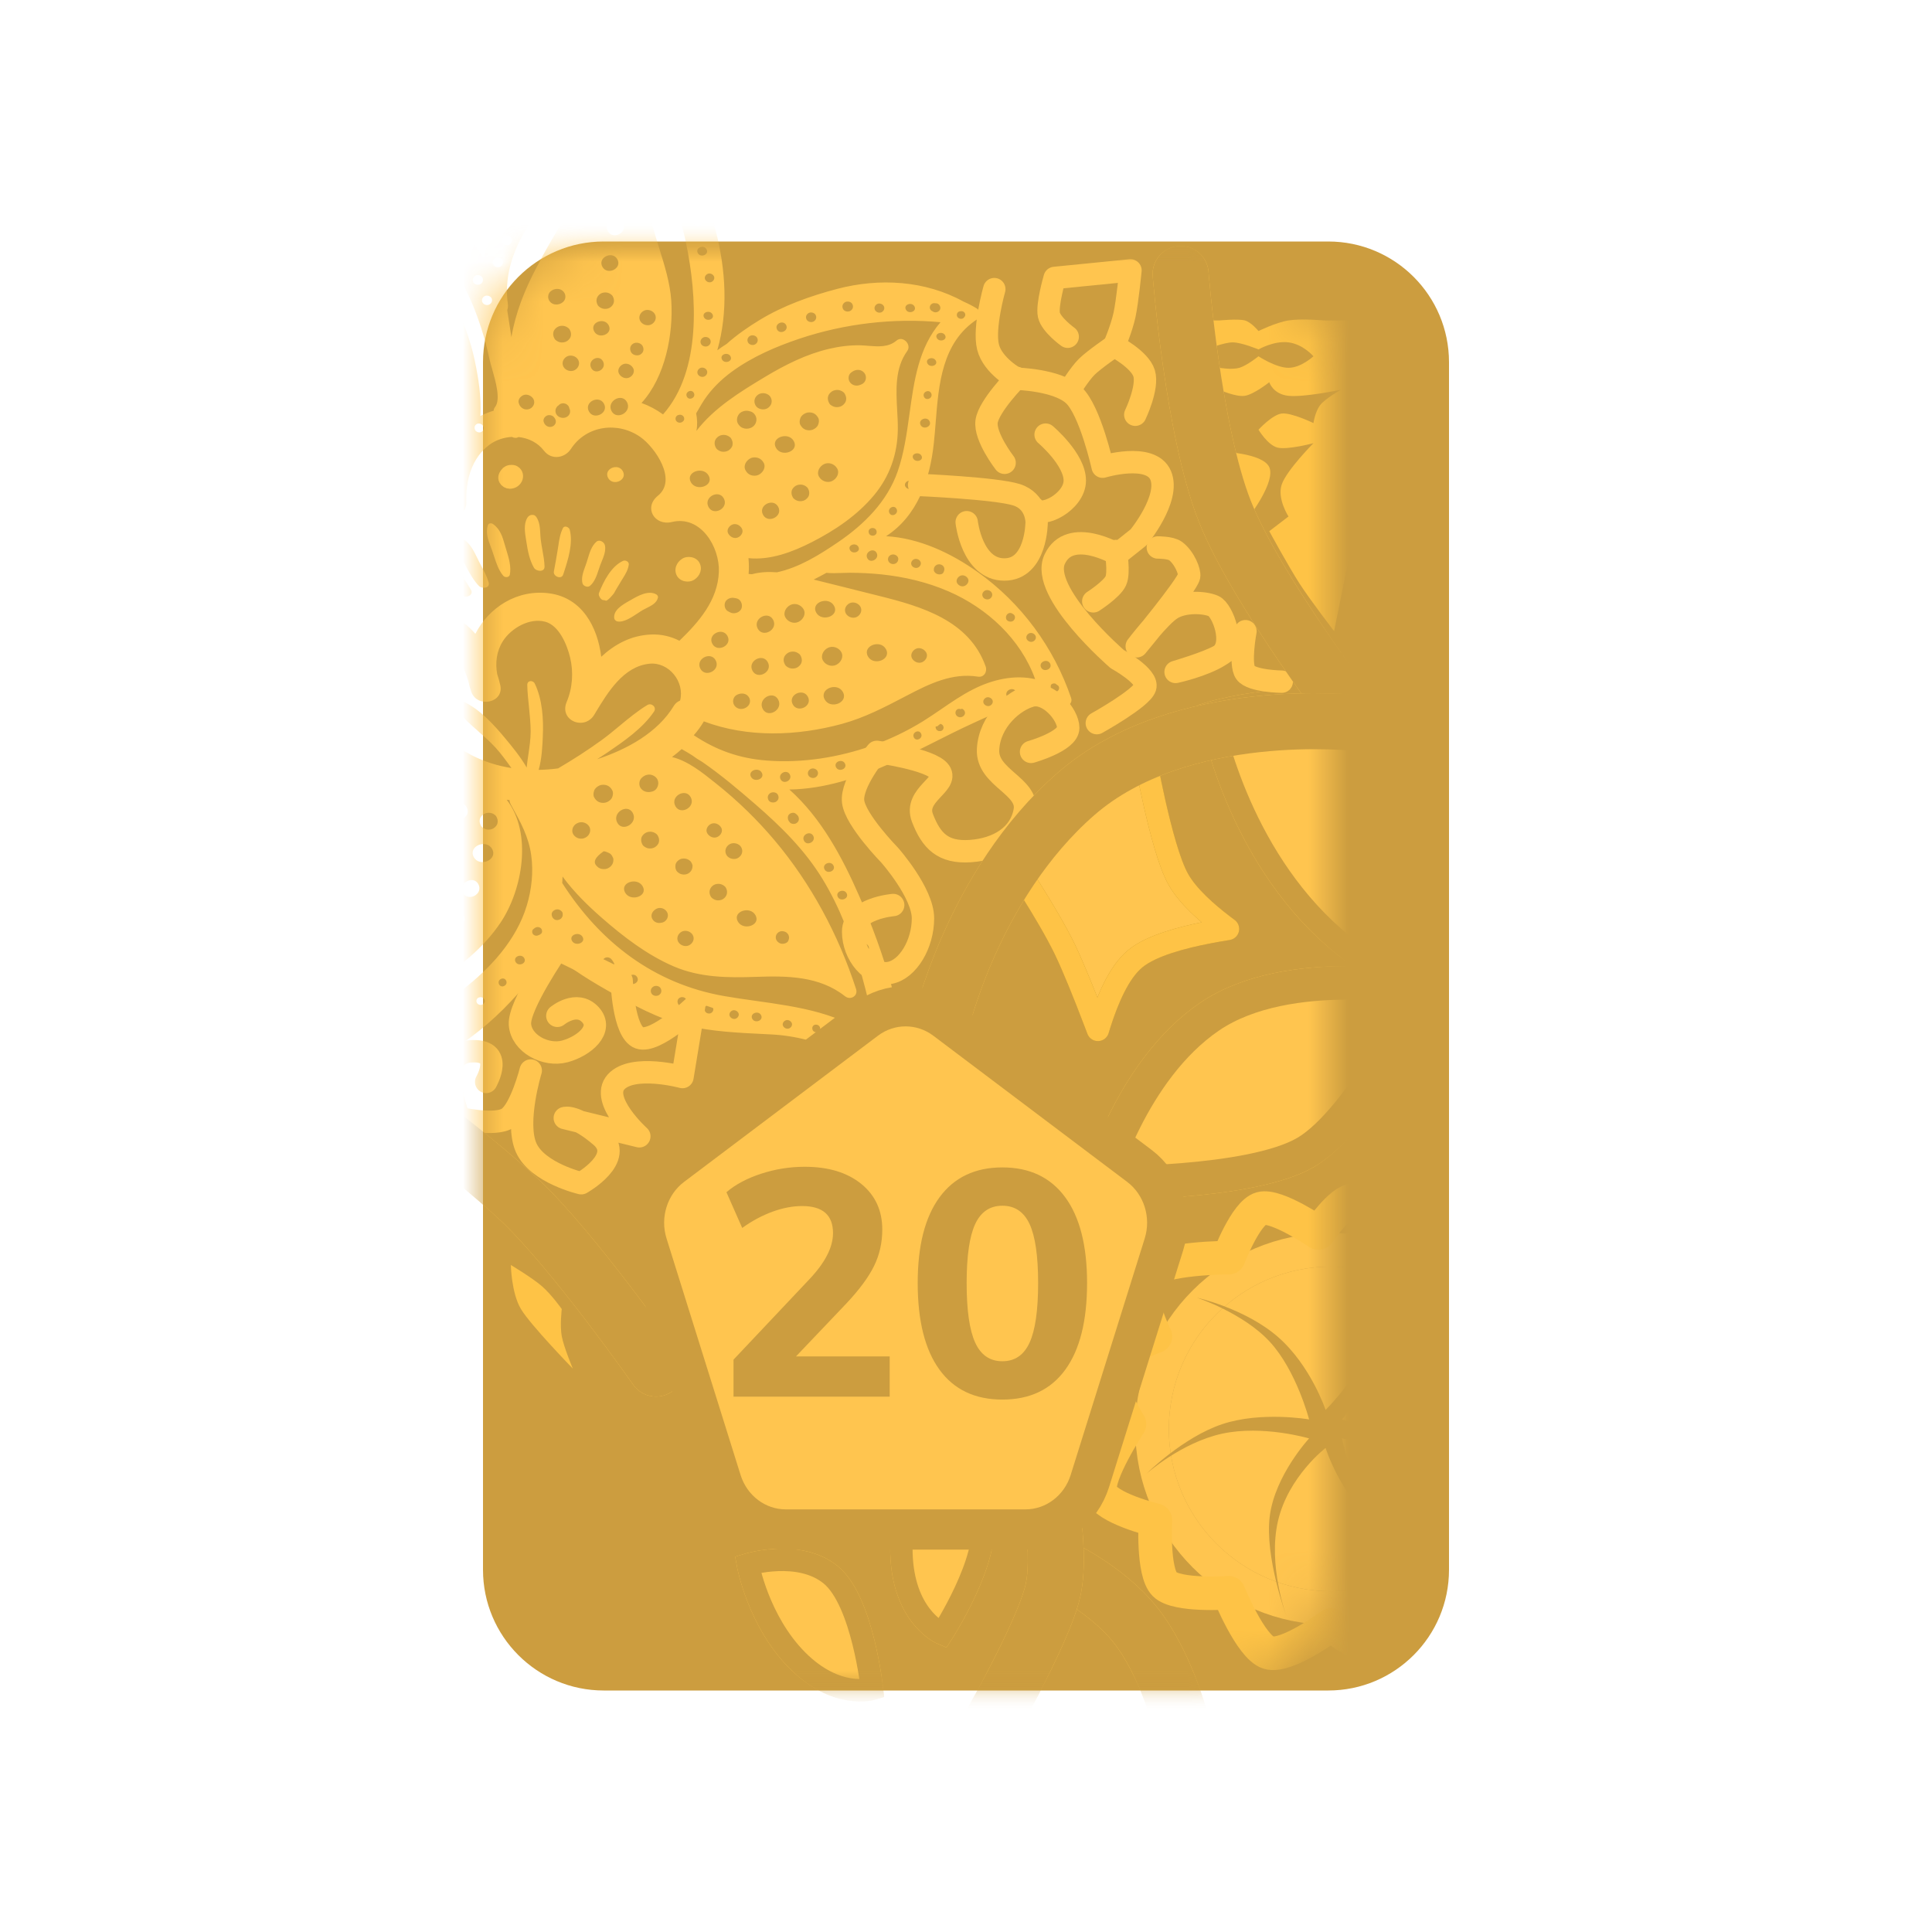 <svg width="48" height="48" viewBox="0 0 48 48" fill="none" xmlns="http://www.w3.org/2000/svg">
<path fill-rule="evenodd" clip-rule="evenodd" d="M12 9C12 7.343 13.343 6 15 6H33C34.657 6 36 7.343 36 9V39C36 40.657 34.657 42 33 42H15C13.343 42 12 40.657 12 39V9Z" fill="#CC9D3F"/>
<mask id="mask0_0_9701" style="mask-type:alpha" maskUnits="userSpaceOnUse" x="12" y="6" width="24" height="36">
<path fill-rule="evenodd" clip-rule="evenodd" d="M12 9C12 7.343 13.343 6 15 6H33C34.657 6 36 7.343 36 9V39C36 40.657 34.657 42 33 42H15C13.343 42 12 40.657 12 39V9Z" fill="white"/>
</mask>
<g mask="url(#mask0_0_9701)">
<mask id="mask1_0_9701" style="mask-type:alpha" maskUnits="userSpaceOnUse" x="9" y="6" width="24" height="36">
<rect x="9" y="6" width="24" height="36" rx="3" fill="white"/>
</mask>
<g mask="url(#mask1_0_9701)">
<path fill-rule="evenodd" clip-rule="evenodd" d="M20.332 25.635C20.38 25.608 20.389 25.553 20.364 25.507C20.337 25.458 20.263 25.442 20.218 25.472C20.17 25.505 20.169 25.579 20.211 25.62C20.243 25.65 20.295 25.656 20.332 25.635ZM19.581 23.212C19.564 23.188 19.539 23.165 19.518 23.155C19.491 23.142 19.461 23.135 19.431 23.134C19.352 23.133 19.281 23.196 19.274 23.274C19.27 23.317 19.285 23.356 19.31 23.386L19.334 23.409L19.338 23.412L19.343 23.416C19.36 23.43 19.381 23.439 19.403 23.444C19.435 23.451 19.474 23.45 19.507 23.437C19.542 23.426 19.573 23.404 19.588 23.37L19.585 23.369C19.609 23.327 19.611 23.277 19.589 23.228C19.587 23.222 19.584 23.217 19.581 23.212ZM18.331 22.894C18.465 23.135 18.909 22.989 18.77 22.738C18.637 22.497 18.192 22.644 18.331 22.894ZM17.212 23.231C17.162 23.14 17.033 23.097 16.939 23.146C16.847 23.194 16.797 23.303 16.85 23.399C16.901 23.491 17.029 23.533 17.123 23.484C17.215 23.436 17.265 23.327 17.212 23.231ZM17.658 22.273C17.683 22.318 17.744 22.353 17.792 22.364C17.845 22.376 17.916 22.368 17.962 22.338C18.064 22.273 18.092 22.16 18.034 22.055C18.009 22.01 17.947 21.975 17.899 21.964C17.846 21.952 17.776 21.96 17.73 21.989C17.627 22.055 17.599 22.168 17.658 22.273ZM16.412 22.558C16.347 22.553 16.294 22.578 16.249 22.621L16.256 22.613L16.233 22.636L16.249 22.621C16.185 22.68 16.164 22.767 16.214 22.844C16.264 22.921 16.357 22.947 16.443 22.922L16.435 22.925C16.567 22.904 16.64 22.755 16.562 22.644C16.527 22.594 16.474 22.564 16.412 22.558ZM16.455 22.918L16.443 22.922C16.447 22.921 16.451 22.92 16.455 22.918ZM17.821 20.795C17.905 20.758 17.969 20.654 17.919 20.563C17.872 20.478 17.763 20.426 17.668 20.468C17.584 20.505 17.52 20.609 17.57 20.7C17.618 20.785 17.726 20.837 17.821 20.795ZM15.53 22.175C15.663 22.414 16.106 22.271 15.968 22.022C15.835 21.783 15.392 21.925 15.53 22.175ZM18.047 21.24C18.1 21.334 18.241 21.37 18.334 21.317C18.431 21.261 18.472 21.15 18.416 21.05C18.364 20.955 18.222 20.92 18.129 20.973C18.032 21.028 17.992 21.14 18.047 21.24ZM17.179 21.431C17.169 21.414 17.157 21.398 17.144 21.387C17.108 21.356 17.068 21.338 17.021 21.332C16.975 21.326 16.924 21.331 16.883 21.355L16.84 21.387C16.813 21.411 16.795 21.441 16.784 21.475C16.768 21.574 16.794 21.644 16.861 21.686C16.882 21.703 16.906 21.715 16.934 21.721C16.985 21.735 17.054 21.729 17.1 21.701C17.17 21.659 17.208 21.59 17.204 21.517L17.207 21.529C17.209 21.5 17.198 21.465 17.181 21.436L17.178 21.428L17.179 21.431ZM21.739 25.855C21.687 25.269 21.537 24.688 21.381 24.125C21.16 23.327 20.867 22.547 20.435 21.838C19.996 21.118 19.404 20.535 18.771 19.986C18.36 19.63 17.911 19.248 17.442 18.926C17.358 18.878 17.276 18.825 17.199 18.767C17.112 18.712 17.024 18.66 16.936 18.611C16.861 18.68 16.78 18.745 16.696 18.808C17.089 18.904 17.45 19.194 17.756 19.439L17.805 19.478C18.328 19.895 18.814 20.367 19.245 20.879C20.154 21.957 20.835 23.234 21.269 24.574C21.324 24.744 21.13 24.858 20.995 24.752C20.355 24.245 19.55 24.243 18.773 24.27C18.08 24.294 17.393 24.289 16.744 24.012C16.082 23.729 15.485 23.27 14.948 22.8C14.611 22.505 14.258 22.162 13.977 21.778C13.975 21.829 13.973 21.879 13.969 21.929L13.968 21.938C14.906 23.408 16.247 24.442 17.991 24.747C18.247 24.792 18.51 24.829 18.775 24.866L18.775 24.866C19.841 25.016 20.937 25.171 21.739 25.855ZM19.609 25.549C19.66 25.526 19.698 25.463 19.667 25.408C19.638 25.356 19.572 25.326 19.515 25.352C19.464 25.375 19.426 25.438 19.457 25.493C19.485 25.544 19.552 25.575 19.609 25.549ZM18.907 25.218C18.838 25.093 18.618 25.182 18.691 25.314C18.761 25.439 18.98 25.35 18.907 25.218ZM18.286 25.306C18.338 25.282 18.374 25.219 18.344 25.164C18.315 25.112 18.247 25.082 18.19 25.108C18.139 25.132 18.102 25.195 18.133 25.25C18.162 25.303 18.23 25.332 18.286 25.306ZM17.653 25.175C17.701 25.158 17.742 25.094 17.714 25.043L17.553 24.988C17.529 24.995 17.508 25.018 17.506 25.043C17.501 25.102 17.517 25.149 17.568 25.171C17.593 25.182 17.626 25.184 17.653 25.175ZM17.028 25.003C17.067 24.98 17.089 24.936 17.081 24.891C17.072 24.846 17.049 24.822 17.016 24.794C16.982 24.765 16.924 24.768 16.887 24.788C16.848 24.81 16.828 24.851 16.833 24.896C16.839 24.943 16.861 24.97 16.896 25C16.93 25.029 16.992 25.024 17.028 25.003ZM16.371 24.723C16.432 24.683 16.448 24.615 16.413 24.552C16.38 24.492 16.285 24.478 16.23 24.513C16.168 24.553 16.152 24.621 16.187 24.684C16.22 24.744 16.316 24.758 16.371 24.723ZM15.83 24.277C15.757 24.146 15.532 24.25 15.609 24.389C15.682 24.52 15.907 24.416 15.83 24.277ZM15.237 24.01C15.253 23.991 15.273 23.935 15.246 23.915C15.239 23.901 15.23 23.887 15.222 23.873L15.202 23.845C15.153 23.775 15.051 23.761 14.993 23.828C14.937 23.894 14.972 23.994 15.055 24.015C15.084 24.022 15.111 24.029 15.14 24.035C15.175 24.043 15.212 24.039 15.237 24.01ZM14.475 23.279C14.395 23.133 14.127 23.223 14.211 23.375C14.291 23.52 14.559 23.43 14.475 23.279ZM13.025 23.805C12.956 23.681 12.737 23.768 12.81 23.9C12.879 24.024 13.098 23.937 13.025 23.805ZM13.45 23.076C13.422 23.038 13.37 23.023 13.326 23.037C13.297 23.046 13.278 23.061 13.256 23.08L13.248 23.087C13.215 23.114 13.215 23.169 13.237 23.202C13.261 23.238 13.312 23.257 13.354 23.244C13.39 23.233 13.414 23.223 13.444 23.197C13.477 23.168 13.474 23.109 13.45 23.076ZM13.98 22.729L13.981 22.711C13.985 22.64 13.9 22.586 13.836 22.593C13.771 22.599 13.696 22.654 13.707 22.729L13.709 22.74C13.719 22.81 13.778 22.866 13.852 22.859C13.911 22.853 13.955 22.82 13.972 22.769C13.97 22.782 13.972 22.78 13.978 22.759L13.98 22.734L13.981 22.725L13.98 22.729ZM11.183 22.889C11.229 22.971 11.329 23.027 11.424 22.988C11.504 22.955 11.574 22.854 11.525 22.766C11.479 22.683 11.38 22.628 11.285 22.666C11.204 22.699 11.135 22.8 11.183 22.889ZM9.235 23.922C9.367 24.161 9.81 24.018 9.672 23.769C9.54 23.53 9.096 23.673 9.235 23.922ZM10.525 21.728C10.47 21.706 10.393 21.703 10.338 21.727C10.284 21.751 10.232 21.789 10.209 21.846C10.187 21.898 10.176 21.967 10.205 22.019C10.235 22.073 10.271 22.114 10.33 22.138C10.384 22.16 10.461 22.163 10.516 22.139C10.57 22.115 10.622 22.076 10.646 22.02C10.668 21.968 10.679 21.899 10.65 21.847C10.62 21.793 10.584 21.751 10.525 21.728ZM12.226 21.092C12.082 20.832 11.621 21.026 11.771 21.296C11.915 21.556 12.376 21.362 12.226 21.092ZM10.288 22.574C10.258 22.519 10.221 22.478 10.162 22.455C10.106 22.433 10.03 22.431 9.975 22.455C9.92 22.479 9.868 22.519 9.845 22.575C9.823 22.628 9.813 22.697 9.842 22.75C9.872 22.804 9.909 22.845 9.968 22.869C10.024 22.89 10.1 22.892 10.155 22.868C10.21 22.844 10.262 22.805 10.286 22.748C10.307 22.695 10.318 22.626 10.288 22.574ZM9.919 23.067C9.867 22.972 9.725 22.936 9.632 22.99C9.535 23.045 9.495 23.157 9.55 23.257C9.603 23.351 9.744 23.387 9.837 23.334C9.934 23.278 9.975 23.167 9.919 23.067ZM11.883 21.965C11.755 21.734 11.371 21.942 11.506 22.185C11.634 22.416 12.018 22.209 11.883 21.965ZM8.723 26.253L8.723 26.253C8.785 26.218 8.846 26.184 8.906 26.15C9.103 26.039 9.3 25.93 9.498 25.822L9.499 25.822L9.499 25.822L9.499 25.822L9.499 25.822L9.499 25.822L9.499 25.822L9.499 25.822L9.499 25.821L9.499 25.821L9.499 25.821L9.499 25.821L9.499 25.821C10.184 25.446 10.868 25.07 11.488 24.592C12.182 24.056 12.829 23.357 13.087 22.501C13.209 22.099 13.256 21.666 13.198 21.249C13.136 20.791 12.933 20.425 12.716 20.032L12.69 19.984C12.67 19.949 12.661 19.914 12.659 19.88C12.643 19.878 12.627 19.875 12.61 19.872L12.589 19.869C13.233 20.703 12.982 22.111 12.434 22.925C12.009 23.554 11.411 24.038 10.763 24.422C10.571 24.536 10.354 24.636 10.133 24.738C9.615 24.977 9.075 25.226 8.78 25.683C8.66 25.869 8.324 25.856 8.298 25.601C8.16 24.279 8.221 22.9 8.571 21.613C8.747 20.968 8.944 20.295 9.4 19.788C9.631 19.53 9.918 19.314 10.227 19.135C9.983 19.23 9.743 19.403 9.555 19.538L9.529 19.557C9.181 19.807 8.867 20.098 8.597 20.429C8.074 21.07 7.712 21.828 7.54 22.637C7.368 23.442 7.37 24.262 7.521 25.07C7.586 25.416 7.671 25.758 7.756 26.099L7.756 26.099C7.81 26.318 7.864 26.538 7.913 26.758C8.161 26.564 8.45 26.404 8.723 26.253ZM7.6 26.985C7.565 26.921 7.493 26.88 7.42 26.91C7.361 26.934 7.299 27.011 7.337 27.078C7.372 27.142 7.444 27.183 7.517 27.154C7.576 27.13 7.638 27.052 7.6 26.985ZM12.4 24.459C12.461 24.568 12.636 24.473 12.572 24.358C12.512 24.25 12.337 24.344 12.4 24.459ZM11.918 24.777L11.905 24.78C11.842 24.794 11.816 24.87 11.852 24.922C11.887 24.973 11.969 24.984 12.013 24.938L12.019 24.932C12.088 24.86 12.008 24.755 11.918 24.777ZM11.442 25.25C11.444 25.226 11.44 25.204 11.428 25.184C11.404 25.146 11.364 25.13 11.322 25.132C11.306 25.132 11.289 25.134 11.275 25.14C11.225 25.163 11.187 25.226 11.217 25.281C11.319 25.35 11.389 25.353 11.427 25.288L11.442 25.25ZM10.826 25.548C10.755 25.42 10.532 25.517 10.608 25.653C10.679 25.782 10.902 25.684 10.826 25.548ZM10.139 25.988C10.109 25.935 10.039 25.906 9.982 25.933C9.929 25.959 9.894 26.022 9.926 26.078C9.955 26.131 10.025 26.16 10.082 26.133C10.135 26.108 10.17 26.044 10.139 25.988ZM9.578 26.418C9.572 26.38 9.554 26.349 9.515 26.334C9.483 26.322 9.432 26.323 9.408 26.352L9.382 26.384C9.329 26.444 9.372 26.53 9.441 26.549C9.475 26.558 9.51 26.554 9.538 26.534C9.566 26.515 9.593 26.473 9.581 26.438L9.578 26.418ZM9.021 26.747C8.987 26.686 8.889 26.674 8.834 26.71C8.772 26.752 8.758 26.82 8.793 26.884C8.827 26.944 8.925 26.956 8.98 26.92C9.042 26.879 9.056 26.811 9.021 26.747ZM8.292 27.32C8.366 27.282 8.387 27.197 8.341 27.128L8.335 27.119C8.253 26.999 8.026 27.101 8.088 27.243L8.093 27.255C8.127 27.331 8.22 27.357 8.292 27.32ZM7.586 27.835C7.659 27.967 7.885 27.859 7.808 27.718C7.734 27.586 7.508 27.694 7.586 27.835ZM7.46 26.365C7.524 26.321 7.534 26.253 7.498 26.188C7.464 26.127 7.362 26.117 7.308 26.154C7.244 26.199 7.234 26.267 7.27 26.332C7.304 26.393 7.407 26.403 7.46 26.365ZM7.258 25.464C7.303 25.432 7.321 25.376 7.299 25.324C7.279 25.279 7.232 25.25 7.182 25.25C7.126 25.249 7.089 25.283 7.058 25.325C7.032 25.359 7.024 25.399 7.046 25.437C7.067 25.472 7.11 25.497 7.152 25.492L7.174 25.485C7.203 25.488 7.231 25.483 7.258 25.464ZM7.089 24.756C7.028 24.645 6.851 24.744 6.916 24.861C6.977 24.971 7.153 24.872 7.089 24.756ZM7.064 24.385C7.123 24.35 7.146 24.283 7.112 24.222C7.08 24.164 6.992 24.145 6.937 24.177C6.878 24.212 6.855 24.279 6.889 24.34C6.921 24.398 7.009 24.417 7.064 24.385ZM7.119 23.636C7.175 23.606 7.204 23.54 7.171 23.482C7.141 23.426 7.061 23.402 7.005 23.432C6.948 23.462 6.92 23.528 6.953 23.587C6.983 23.642 7.063 23.666 7.119 23.636ZM7.172 22.785C7.226 22.758 7.258 22.693 7.227 22.636C7.197 22.582 7.122 22.555 7.066 22.583C7.012 22.61 6.98 22.675 7.011 22.732C7.041 22.786 7.116 22.813 7.172 22.785ZM7.36 21.997C7.285 21.862 7.056 21.977 7.136 22.12C7.211 22.255 7.439 22.14 7.36 21.997ZM7.469 21.476C7.518 21.455 7.559 21.394 7.529 21.34C7.501 21.29 7.439 21.258 7.382 21.282C7.333 21.302 7.293 21.364 7.322 21.417C7.35 21.467 7.412 21.5 7.469 21.476ZM7.834 20.695C7.768 20.578 7.556 20.65 7.625 20.775C7.69 20.893 7.903 20.82 7.834 20.695ZM8.109 20.366C8.154 20.345 8.168 20.287 8.144 20.245C8.121 20.207 8.056 20.181 8.015 20.208L7.978 20.233C7.942 20.258 7.943 20.314 7.968 20.346C7.996 20.383 8.043 20.393 8.086 20.376L8.109 20.366ZM8.869 19.514C8.9 19.569 8.978 19.593 9.034 19.564C9.09 19.534 9.12 19.469 9.087 19.41C9.057 19.355 8.978 19.331 8.922 19.36C8.866 19.39 8.837 19.455 8.869 19.514ZM8.729 19.646C8.665 19.532 8.455 19.599 8.523 19.721C8.586 19.836 8.796 19.769 8.729 19.646ZM7.876 19.934C7.932 19.902 7.936 19.827 7.89 19.784L7.884 19.779C7.814 19.713 7.702 19.772 7.722 19.866L7.725 19.879C7.738 19.943 7.827 19.963 7.876 19.934ZM7.259 20.063C7.319 20.038 7.379 19.96 7.342 19.893C7.307 19.829 7.233 19.788 7.16 19.818C7.1 19.843 7.04 19.921 7.077 19.989C7.113 20.052 7.186 20.093 7.259 20.063ZM6.668 20.073C6.732 20.028 6.741 19.959 6.705 19.894C6.67 19.832 6.566 19.824 6.513 19.862C6.449 19.907 6.44 19.975 6.476 20.04C6.51 20.102 6.614 20.11 6.668 20.073ZM7.98 19.468C8.282 19.38 8.556 19.253 8.813 19.102C9.036 18.914 9.282 18.733 9.54 18.59C9.559 18.575 9.578 18.559 9.597 18.544L9.623 18.522C9.519 18.581 9.42 18.627 9.36 18.655C8.831 18.901 8.241 19.031 7.66 19.053C6.601 19.094 5.563 18.773 4.588 18.392C4.308 18.283 4.029 18.17 3.756 18.046C3.733 18.035 3.709 18.025 3.685 18.015C3.509 17.938 3.318 17.854 3.246 17.663C3.106 17.293 3.603 16.776 3.867 16.502L3.92 16.447C4.69 15.638 5.715 15.163 6.832 15.128C7.799 15.098 8.753 15.363 9.673 15.637C9.716 15.583 9.765 15.532 9.819 15.486L9.783 15.469C8.371 14.701 6.841 14.415 5.296 14.994C4.471 15.304 3.718 15.838 3.16 16.52C2.962 16.762 2.793 17.026 2.625 17.291C2.506 17.477 2.388 17.663 2.259 17.841C2.988 17.871 3.652 18.29 4.316 18.709C4.784 19.004 5.252 19.299 5.742 19.458C6.464 19.692 7.255 19.681 7.98 19.468ZM6.069 19.864C5.995 19.731 5.769 19.839 5.847 19.98C5.92 20.113 6.147 20.004 6.069 19.864ZM5.375 19.675C5.306 19.551 5.086 19.64 5.159 19.772C5.228 19.897 5.448 19.808 5.375 19.675ZM4.778 19.55C4.835 19.518 4.861 19.451 4.828 19.392C4.796 19.335 4.713 19.313 4.657 19.345C4.599 19.377 4.574 19.444 4.607 19.503C4.638 19.56 4.722 19.582 4.778 19.55ZM4.308 19.073C4.235 18.942 4.01 19.046 4.087 19.184C4.16 19.315 4.385 19.212 4.308 19.073ZM3.706 18.648C3.619 18.491 3.342 18.61 3.433 18.773C3.52 18.93 3.797 18.811 3.706 18.648ZM2.923 18.577C2.983 18.54 3.003 18.473 2.968 18.411C2.936 18.352 2.845 18.335 2.79 18.368C2.73 18.405 2.71 18.473 2.744 18.534C2.777 18.593 2.867 18.61 2.923 18.577ZM2.302 18.272C2.219 18.122 1.947 18.224 2.033 18.38C2.117 18.531 2.389 18.429 2.302 18.272ZM1.691 18.238C1.626 18.121 1.413 18.194 1.482 18.319C1.547 18.436 1.76 18.364 1.691 18.238ZM1.882 17.939C1.942 17.902 1.962 17.835 1.928 17.773C1.895 17.715 1.805 17.697 1.75 17.731C1.69 17.767 1.67 17.835 1.704 17.896C1.736 17.954 1.827 17.972 1.882 17.939ZM2.242 17.429C2.305 17.386 2.316 17.317 2.28 17.253C2.247 17.192 2.145 17.181 2.091 17.218C2.028 17.261 2.017 17.33 2.053 17.394C2.087 17.455 2.188 17.466 2.242 17.429ZM2.604 16.905C2.665 16.868 2.684 16.801 2.649 16.738C2.617 16.68 2.525 16.663 2.47 16.697C2.41 16.734 2.391 16.802 2.425 16.864C2.458 16.922 2.549 16.939 2.604 16.905ZM3.059 16.339C3.128 16.24 3.131 16.171 3.067 16.134C3.053 16.124 3.038 16.117 3.021 16.114C2.999 16.109 2.973 16.11 2.95 16.116L2.95 16.116L2.948 16.117L2.918 16.129C2.897 16.143 2.882 16.16 2.872 16.179L2.869 16.184L2.868 16.185C2.855 16.212 2.853 16.242 2.864 16.273L2.866 16.279L2.869 16.285L2.871 16.288L2.876 16.3L2.877 16.298C2.913 16.352 3.004 16.384 3.059 16.339ZM3.283 15.829C3.314 15.886 3.399 15.907 3.455 15.875C3.513 15.842 3.537 15.775 3.504 15.715C3.473 15.658 3.388 15.637 3.332 15.669C3.274 15.702 3.249 15.769 3.283 15.829ZM3.713 15.456C3.784 15.585 4.008 15.486 3.932 15.349C3.86 15.219 3.637 15.319 3.713 15.456ZM4.3 15.069C4.329 15.121 4.397 15.151 4.454 15.125C4.506 15.101 4.542 15.038 4.512 14.983C4.483 14.931 4.415 14.901 4.358 14.927C4.306 14.951 4.27 15.014 4.3 15.069ZM4.923 14.598C4.876 14.613 4.833 14.675 4.86 14.725C4.888 14.774 4.94 14.806 4.998 14.787C5.045 14.771 5.088 14.709 5.061 14.659C5.033 14.61 4.981 14.579 4.923 14.598ZM5.476 14.325C5.575 14.294 5.675 14.268 5.776 14.243C5.171 13.931 4.599 13.538 4.073 13.119C3.703 12.823 3.353 12.502 3.023 12.162C2.989 12.127 2.955 12.092 2.921 12.057C2.644 11.77 2.367 11.483 2.013 11.289C1.825 11.185 1.835 10.892 2.002 10.776C3.243 9.912 4.889 9.979 6.335 10.068C6.536 10.081 6.725 10.111 6.906 10.157C6.532 9.995 6.14 9.877 5.74 9.81C4.919 9.671 4.058 9.712 3.256 9.945C2.742 10.093 2.262 10.323 1.781 10.553C1.623 10.628 1.464 10.704 1.304 10.777C1.825 11.097 2.172 11.659 2.513 12.211C2.706 12.523 2.897 12.832 3.116 13.093C3.716 13.806 4.577 14.179 5.476 14.325ZM4.379 14.297C4.324 14.198 4.157 14.273 4.216 14.379C4.271 14.478 4.438 14.403 4.379 14.297ZM3.894 14.056C3.827 13.934 3.609 14.017 3.681 14.146C3.749 14.269 3.966 14.186 3.894 14.056ZM3.409 13.943C3.465 13.913 3.494 13.847 3.462 13.789C3.431 13.734 3.353 13.709 3.297 13.739C3.241 13.768 3.212 13.834 3.244 13.892C3.275 13.947 3.353 13.972 3.409 13.943ZM3.022 13.303C2.957 13.187 2.746 13.258 2.814 13.382C2.879 13.498 3.091 13.427 3.022 13.303ZM2.54 12.895C2.596 12.864 2.624 12.798 2.591 12.739C2.56 12.683 2.479 12.659 2.423 12.69C2.366 12.721 2.339 12.787 2.372 12.846C2.402 12.902 2.484 12.925 2.54 12.895ZM2.152 12.317C2.212 12.224 2.18 12.141 2.101 12.119C2.081 12.113 2.056 12.113 2.033 12.118L2.034 12.117L2.03 12.118L2.021 12.121C1.985 12.131 1.959 12.159 1.947 12.192L1.943 12.204L1.941 12.213L1.939 12.23L1.939 12.239L1.942 12.253L1.944 12.265L1.954 12.288C1.97 12.315 1.999 12.336 2.028 12.344C2.062 12.354 2.13 12.351 2.152 12.317ZM1.739 11.782C1.796 11.75 1.822 11.684 1.789 11.624C1.758 11.568 1.676 11.546 1.62 11.577C1.563 11.608 1.536 11.675 1.569 11.734C1.6 11.79 1.683 11.813 1.739 11.782ZM1.371 11.188C1.294 11.05 1.065 11.172 1.145 11.318C1.222 11.455 1.451 11.333 1.371 11.188ZM2.589 10.111C2.65 10.086 2.709 10.008 2.671 9.939C2.635 9.875 2.56 9.835 2.487 9.866C2.427 9.891 2.368 9.97 2.406 10.038C2.441 10.102 2.516 10.142 2.589 10.111ZM1.832 10.382C1.889 10.351 1.917 10.286 1.884 10.227C1.854 10.172 1.774 10.147 1.718 10.178C1.662 10.208 1.633 10.274 1.666 10.332C1.696 10.388 1.776 10.412 1.832 10.382ZM0.872 10.793C0.804 10.67 0.585 10.755 0.658 10.886C0.726 11.009 0.944 10.924 0.872 10.793ZM1.044 10.603C1.118 10.737 1.345 10.626 1.267 10.485C1.193 10.351 0.966 10.462 1.044 10.603ZM3.231 9.548C3.186 9.601 3.176 9.664 3.228 9.718C3.28 9.772 3.374 9.762 3.42 9.708C3.464 9.656 3.453 9.582 3.398 9.542C3.355 9.51 3.27 9.502 3.231 9.548ZM4.088 9.315C4.031 9.334 3.996 9.395 4.032 9.45L4.034 9.452C4.049 9.493 4.099 9.522 4.139 9.525C4.187 9.528 4.245 9.5 4.261 9.452C4.276 9.407 4.263 9.361 4.227 9.331C4.207 9.314 4.183 9.304 4.156 9.302L4.124 9.303C4.108 9.306 4.092 9.312 4.078 9.321L4.088 9.315ZM4.069 9.328L4.078 9.321C4.075 9.323 4.072 9.326 4.069 9.328ZM4.782 9.339C4.83 9.426 4.983 9.375 4.932 9.282C4.884 9.196 4.731 9.246 4.782 9.339ZM5.53 9.282C5.475 9.31 5.444 9.375 5.476 9.433C5.506 9.487 5.581 9.513 5.638 9.484C5.693 9.456 5.724 9.391 5.692 9.334C5.662 9.279 5.586 9.253 5.53 9.282ZM6.146 9.288C6.069 9.343 6.051 9.428 6.096 9.509C6.114 9.542 6.163 9.567 6.199 9.573C6.24 9.58 6.293 9.571 6.328 9.546C6.404 9.492 6.423 9.406 6.378 9.325C6.359 9.292 6.31 9.268 6.274 9.261C6.233 9.254 6.18 9.263 6.146 9.288ZM7.301 9.171C7.333 9.23 7.425 9.247 7.48 9.213C7.54 9.175 7.559 9.108 7.525 9.046C7.492 8.987 7.401 8.97 7.346 9.004C7.285 9.041 7.266 9.109 7.301 9.171ZM7.363 8.485C7.292 8.357 7.07 8.453 7.145 8.588C7.216 8.715 7.438 8.62 7.363 8.485ZM7.317 7.875C7.246 7.745 7.022 7.845 7.098 7.982C7.17 8.111 7.393 8.012 7.317 7.875ZM7.001 9.793C7.025 9.765 7.031 9.723 7.016 9.689C6.995 9.642 6.948 9.623 6.899 9.624C6.864 9.611 6.823 9.617 6.799 9.649C6.777 9.68 6.783 9.718 6.804 9.745C6.817 9.785 6.841 9.815 6.884 9.827C6.925 9.838 6.973 9.827 7.001 9.793ZM7.486 10.003C7.548 9.975 7.604 9.896 7.566 9.827C7.53 9.762 7.451 9.723 7.379 9.755C7.317 9.783 7.26 9.862 7.299 9.931C7.335 9.996 7.413 10.035 7.486 10.003ZM4.171 11.515C4.283 11.717 4.643 11.582 4.524 11.367C4.412 11.166 4.052 11.3 4.171 11.515ZM4.018 11.062C3.903 10.854 3.536 11.002 3.659 11.223C3.774 11.431 4.141 11.283 4.018 11.062ZM5.14 10.7C5.26 10.916 5.635 10.737 5.51 10.512C5.39 10.295 5.015 10.474 5.14 10.7ZM8.742 6.19C8.774 6.097 8.727 5.982 8.627 5.953C8.604 5.947 8.58 5.94 8.557 5.938C8.465 5.93 8.374 5.982 8.35 6.074C8.326 6.17 8.384 6.244 8.467 6.285L8.489 6.294C8.583 6.321 8.706 6.293 8.742 6.19ZM9.063 6.741C8.952 6.54 8.593 6.671 8.711 6.885C8.822 7.085 9.181 6.954 9.063 6.741ZM9.745 6.713C9.86 6.919 10.225 6.774 10.103 6.555C9.989 6.349 9.623 6.493 9.745 6.713ZM9.41 7.613C9.357 7.518 9.215 7.483 9.122 7.536C9.026 7.591 8.985 7.703 9.04 7.803C9.093 7.898 9.235 7.933 9.328 7.88C9.424 7.824 9.465 7.713 9.41 7.613ZM10.369 7.344C10.458 7.303 10.496 7.19 10.434 7.108L10.428 7.1C10.376 7.032 10.284 7.006 10.206 7.041C10.132 7.074 10.089 7.158 10.12 7.237L10.124 7.249C10.161 7.345 10.278 7.385 10.369 7.344ZM10.429 7.895C10.531 8.08 10.826 7.912 10.718 7.716C10.615 7.531 10.32 7.699 10.429 7.895ZM9.372 8.602C9.497 8.828 9.877 8.636 9.745 8.397C9.62 8.172 9.24 8.364 9.372 8.602ZM10.604 8.588C10.705 8.772 10.999 8.608 10.892 8.413C10.79 8.229 10.496 8.394 10.604 8.588ZM8.821 9.633C8.939 9.846 9.31 9.687 9.185 9.461C9.067 9.249 8.696 9.408 8.821 9.633ZM10.31 10.217C10.354 10.228 10.402 10.223 10.442 10.196C10.478 10.171 10.506 10.135 10.515 10.092L10.515 10.093C10.528 10.038 10.507 9.988 10.472 9.952L10.439 9.925C10.42 9.911 10.399 9.902 10.375 9.898L10.377 9.9C10.332 9.889 10.284 9.894 10.244 9.921C10.208 9.946 10.181 9.982 10.171 10.024L10.171 10.024C10.159 10.079 10.179 10.129 10.215 10.164L10.248 10.191C10.266 10.206 10.287 10.215 10.311 10.219L10.31 10.217ZM7.078 11.899C7.157 12.04 7.388 11.921 7.305 11.771C7.226 11.629 6.995 11.748 7.078 11.899ZM4.676 12.887C4.797 13.106 5.172 12.932 5.044 12.701C4.923 12.483 4.547 12.656 4.676 12.887ZM5.461 12.353C5.569 12.548 5.924 12.427 5.808 12.219C5.7 12.023 5.345 12.144 5.461 12.353ZM10.199 9.419C10.147 9.325 10.005 9.289 9.912 9.342C9.816 9.398 9.775 9.509 9.831 9.609C9.883 9.704 10.025 9.739 10.118 9.686C10.214 9.631 10.255 9.52 10.199 9.419ZM11.14 9.234C11.084 9.147 10.953 9.13 10.878 9.202L10.872 9.207C10.823 9.254 10.81 9.336 10.85 9.392C10.89 9.451 10.965 9.485 11.036 9.466L11.049 9.462C11.149 9.436 11.197 9.321 11.14 9.234ZM8.037 10.986C7.946 10.822 7.654 10.935 7.751 11.11C7.842 11.274 8.134 11.161 8.037 10.986ZM9.62 10.194C9.501 9.978 9.128 10.144 9.255 10.373C9.374 10.588 9.747 10.422 9.62 10.194ZM6.694 11.588C6.783 11.55 6.847 11.434 6.796 11.342C6.745 11.25 6.632 11.21 6.534 11.253C6.445 11.291 6.381 11.407 6.433 11.499C6.484 11.592 6.596 11.631 6.694 11.588ZM4.38 12.235C4.298 12.279 4.269 12.368 4.302 12.454L4.306 12.466C4.346 12.57 4.49 12.598 4.579 12.549C4.678 12.495 4.697 12.377 4.63 12.289L4.624 12.281C4.569 12.208 4.457 12.194 4.38 12.235ZM7.559 10.495C7.558 10.516 7.557 10.536 7.556 10.557C7.549 10.688 7.713 10.752 7.815 10.696C7.926 10.636 7.927 10.48 7.816 10.419L7.765 10.391C7.691 10.35 7.563 10.404 7.559 10.495ZM6.142 11.202C6.233 11.159 6.291 11.042 6.239 10.947C6.186 10.853 6.066 10.819 5.969 10.864C5.877 10.906 5.82 11.024 5.872 11.118C5.924 11.213 6.045 11.247 6.142 11.202ZM4.945 11.75C4.909 11.772 4.88 11.81 4.872 11.852C4.867 11.874 4.867 11.896 4.874 11.917C4.877 11.938 4.886 11.958 4.899 11.975C4.924 12.053 5.043 12.082 5.113 12.055C5.191 12.025 5.265 11.928 5.217 11.841C5.163 11.745 5.047 11.687 4.945 11.75ZM7.459 7.567C7.551 8.199 7.709 8.81 7.957 9.398C8.065 9.653 8.187 9.904 8.324 10.145C8.403 10.199 8.48 10.255 8.556 10.313C8.38 9.851 8.247 9.373 8.159 8.887C8.084 8.477 8.063 8.066 8.041 7.653C8.032 7.474 8.023 7.294 8.009 7.115C7.969 6.581 7.894 6.046 7.511 5.644C7.372 5.499 7.488 5.311 7.667 5.298C8.926 5.209 10.21 6.007 10.931 6.992C11.362 7.58 11.648 8.261 11.798 8.974C11.883 9.376 11.964 9.875 11.935 10.335C12.041 10.281 12.151 10.237 12.264 10.204C12.265 10.173 12.276 10.142 12.299 10.113C12.445 9.93 12.314 9.475 12.225 9.162C12.2 9.076 12.178 9 12.166 8.944C12.078 8.529 11.958 8.123 11.805 7.726C11.505 6.946 11.035 6.219 10.386 5.685C9.353 4.836 7.938 4.561 6.65 4.852C7.171 5.57 7.299 6.457 7.426 7.344L7.426 7.344C7.437 7.419 7.448 7.493 7.459 7.567ZM7.169 7.169C7.231 7.13 7.247 7.062 7.212 6.999C7.179 6.939 7.083 6.925 7.028 6.96C6.967 7 6.951 7.068 6.986 7.131C7.019 7.19 7.115 7.205 7.169 7.169ZM7.03 6.586C7.091 6.547 7.108 6.479 7.073 6.416C7.04 6.357 6.946 6.342 6.891 6.377C6.83 6.416 6.813 6.483 6.848 6.546C6.88 6.606 6.975 6.621 7.03 6.586ZM6.811 5.961C6.957 5.887 6.997 5.824 6.93 5.774L6.891 5.751C6.864 5.742 6.826 5.742 6.799 5.755C6.76 5.774 6.732 5.814 6.732 5.856L6.729 5.845C6.722 5.867 6.732 5.9 6.745 5.918L6.762 5.937C6.776 5.949 6.793 5.957 6.811 5.961ZM6.619 5.098C6.549 4.973 6.33 5.062 6.403 5.195C6.472 5.319 6.692 5.23 6.619 5.098ZM7.655 4.151C7.585 4.024 7.362 4.119 7.437 4.254C7.508 4.382 7.73 4.286 7.655 4.151ZM6.998 4.279C6.947 4.187 6.788 4.247 6.842 4.346C6.893 4.438 7.052 4.377 6.998 4.279ZM6.272 4.707C6.295 4.64 6.231 4.562 6.159 4.575L6.117 4.582C6.052 4.593 6.025 4.675 6.072 4.722L6.101 4.751C6.154 4.802 6.251 4.772 6.272 4.707ZM8.257 4.358C8.33 4.489 8.555 4.385 8.478 4.246C8.405 4.115 8.18 4.219 8.257 4.358ZM8.993 4.51C8.988 4.527 8.987 4.544 8.991 4.561C9.012 4.654 9.071 4.659 9.133 4.663L9.135 4.664C9.2 4.669 9.269 4.603 9.265 4.537C9.26 4.474 9.199 4.407 9.129 4.418L9.084 4.424C9.04 4.431 9.006 4.471 8.993 4.51ZM9.88 4.974C9.938 4.941 9.962 4.874 9.929 4.814C9.898 4.757 9.813 4.736 9.757 4.768C9.699 4.801 9.674 4.868 9.708 4.928C9.739 4.984 9.824 5.006 9.88 4.974ZM10.304 5.01C10.242 5.052 10.228 5.12 10.263 5.184C10.297 5.244 10.395 5.257 10.45 5.221C10.512 5.179 10.526 5.111 10.49 5.047C10.457 4.987 10.358 4.974 10.304 5.01ZM10.9 5.687C10.971 5.814 11.192 5.72 11.117 5.586C11.047 5.459 10.826 5.553 10.9 5.687ZM11.408 6.193C11.345 6.236 11.332 6.304 11.368 6.368C11.402 6.429 11.502 6.44 11.555 6.404C11.618 6.362 11.631 6.293 11.595 6.229C11.562 6.168 11.462 6.157 11.408 6.193ZM13.096 5.266C13.148 5.242 13.184 5.178 13.153 5.123C13.124 5.07 13.055 5.041 12.998 5.068C12.945 5.092 12.91 5.156 12.941 5.211C12.97 5.264 13.039 5.293 13.096 5.266ZM13.513 4.715C13.563 4.687 13.589 4.633 13.573 4.58L13.575 4.584L13.573 4.579L13.573 4.58L13.572 4.577L13.57 4.573C13.543 4.51 13.474 4.48 13.407 4.504C13.376 4.515 13.353 4.534 13.338 4.564C13.324 4.593 13.319 4.64 13.342 4.668C13.364 4.695 13.381 4.714 13.416 4.724C13.445 4.733 13.486 4.731 13.513 4.715ZM14.075 4.056L14.072 4.042C14.053 3.961 13.947 3.934 13.881 3.97C13.809 4.009 13.797 4.103 13.855 4.16L13.861 4.165C13.944 4.248 14.104 4.177 14.075 4.056ZM14.695 3.683C14.746 3.651 14.748 3.595 14.722 3.547C14.695 3.498 14.618 3.491 14.575 3.518C14.524 3.549 14.522 3.606 14.548 3.654C14.575 3.702 14.651 3.71 14.695 3.683ZM15.127 3.248C15.207 3.393 15.474 3.305 15.391 3.154C15.311 3.01 15.044 3.098 15.127 3.248ZM15.918 2.71C15.867 2.734 15.83 2.797 15.861 2.853C15.889 2.905 15.957 2.935 16.014 2.908C16.066 2.885 16.103 2.821 16.072 2.766C16.043 2.714 15.975 2.684 15.918 2.71ZM16.545 2.537C16.618 2.669 16.844 2.563 16.766 2.423C16.693 2.291 16.467 2.398 16.545 2.537ZM17.287 2.505C17.35 2.618 17.558 2.554 17.491 2.434C17.428 2.321 17.221 2.385 17.287 2.505ZM11.806 6.85C11.747 6.886 11.726 6.953 11.76 7.014C11.792 7.072 11.881 7.091 11.936 7.058C11.995 7.022 12.017 6.955 11.983 6.894C11.951 6.836 11.862 6.817 11.806 6.85ZM12.658 6.075C12.716 6.041 12.739 5.974 12.706 5.914C12.674 5.857 12.588 5.836 12.532 5.869C12.474 5.903 12.45 5.97 12.484 6.03C12.515 6.087 12.602 6.108 12.658 6.075ZM12.433 6.622C12.491 6.589 12.514 6.521 12.481 6.461C12.449 6.404 12.363 6.383 12.307 6.416C12.249 6.45 12.225 6.517 12.259 6.577C12.29 6.634 12.377 6.655 12.433 6.622ZM12.21 7.405C12.179 7.349 12.095 7.327 12.039 7.358C11.981 7.391 11.956 7.457 11.989 7.517C12.02 7.573 12.104 7.595 12.16 7.564C12.218 7.532 12.243 7.465 12.21 7.405ZM15.598 4.959L15.604 4.947C15.654 4.843 15.568 4.73 15.468 4.707C15.366 4.682 15.24 4.743 15.231 4.858L15.23 4.867C15.222 4.96 15.285 5.038 15.374 5.061C15.464 5.083 15.556 5.044 15.598 4.959ZM15.477 5.535C15.351 5.309 14.97 5.504 15.103 5.744C15.229 5.971 15.61 5.775 15.477 5.535ZM14.967 6.63C15.089 6.85 15.466 6.672 15.337 6.44C15.215 6.22 14.838 6.397 14.967 6.63ZM13.684 7.235C13.607 7.295 13.599 7.41 13.656 7.485C13.719 7.569 13.824 7.583 13.918 7.547C13.941 7.538 13.962 7.523 13.982 7.508C14.059 7.448 14.067 7.333 14.01 7.258C13.947 7.174 13.842 7.16 13.748 7.196C13.725 7.205 13.704 7.22 13.684 7.235ZM16.759 2.81C15.773 3.207 14.859 3.746 14.076 4.487C13.256 5.263 12.451 6.353 12.617 7.547C12.625 7.605 12.618 7.658 12.602 7.705L12.606 7.729L12.609 7.753L12.611 7.765C12.644 7.968 12.675 8.172 12.706 8.375C12.807 7.771 13.039 7.194 13.325 6.653C13.946 5.478 14.714 4.163 16.031 3.693C16.165 3.646 16.263 3.805 16.218 3.915C15.91 4.665 16.144 5.415 16.377 6.164C16.512 6.598 16.647 7.031 16.677 7.463C16.733 8.289 16.531 9.365 15.938 10.012C16.124 10.079 16.304 10.173 16.473 10.296C17.438 9.208 17.317 7.339 17.043 6.029C17 5.821 16.941 5.597 16.879 5.364L16.879 5.364C16.655 4.514 16.399 3.546 16.759 2.81ZM16.899 3.079C16.972 3.21 17.197 3.106 17.12 2.967C17.047 2.836 16.822 2.94 16.899 3.079ZM16.823 3.712C16.884 3.823 17.09 3.763 17.024 3.645C16.963 3.534 16.757 3.593 16.823 3.712ZM17.018 4.079C16.966 4.104 16.931 4.168 16.962 4.224C16.991 4.277 17.062 4.306 17.119 4.278C17.171 4.253 17.206 4.189 17.175 4.133C17.146 4.08 17.075 4.052 17.018 4.079ZM17.119 4.858C17.192 4.989 17.417 4.885 17.34 4.746C17.267 4.615 17.042 4.719 17.119 4.858ZM17.262 5.382C17.193 5.414 17.177 5.498 17.225 5.556C17.263 5.601 17.322 5.631 17.381 5.606C17.405 5.595 17.422 5.579 17.432 5.554C17.434 5.547 17.44 5.491 17.43 5.474C17.441 5.48 17.442 5.476 17.435 5.461C17.413 5.389 17.332 5.35 17.262 5.382ZM17.338 6.289C17.407 6.414 17.627 6.324 17.553 6.192C17.484 6.067 17.264 6.156 17.338 6.289ZM17.579 6.805C17.526 6.83 17.491 6.894 17.522 6.95C17.552 7.003 17.622 7.031 17.679 7.004C17.731 6.979 17.766 6.915 17.735 6.859C17.706 6.806 17.635 6.778 17.579 6.805ZM17.492 7.887C17.557 8.004 17.77 7.931 17.7 7.806C17.635 7.689 17.423 7.762 17.492 7.887ZM17.468 8.387C17.409 8.421 17.386 8.488 17.419 8.549C17.451 8.606 17.538 8.626 17.593 8.594C17.652 8.56 17.675 8.493 17.642 8.432C17.61 8.375 17.523 8.355 17.468 8.387ZM18.632 8.347C18.573 8.383 18.552 8.45 18.586 8.511C18.618 8.569 18.707 8.588 18.762 8.555C18.822 8.519 18.843 8.452 18.809 8.39C18.777 8.333 18.688 8.314 18.632 8.347ZM19.307 8.189C19.38 8.322 19.607 8.213 19.529 8.072C19.455 7.94 19.229 8.048 19.307 8.189ZM17.939 8.934C18.005 9.052 18.218 8.977 18.148 8.851C18.083 8.733 17.869 8.807 17.939 8.934ZM17.392 9.146C17.335 9.177 17.307 9.243 17.339 9.301C17.37 9.357 17.45 9.381 17.506 9.35C17.562 9.32 17.59 9.254 17.558 9.196C17.527 9.14 17.448 9.116 17.392 9.146ZM20.088 7.779C20.029 7.813 20.007 7.881 20.041 7.941C20.072 7.999 20.16 8.019 20.216 7.986C20.275 7.951 20.297 7.884 20.263 7.823C20.231 7.765 20.144 7.746 20.088 7.779ZM20.99 7.511C20.929 7.551 20.913 7.619 20.948 7.682C20.981 7.742 21.077 7.756 21.131 7.721C21.193 7.681 21.209 7.613 21.174 7.55C21.141 7.49 21.045 7.476 20.99 7.511ZM21.793 7.553C21.738 7.582 21.708 7.647 21.74 7.705C21.77 7.76 21.847 7.785 21.904 7.756C21.959 7.727 21.989 7.662 21.957 7.604C21.927 7.549 21.85 7.524 21.793 7.553ZM17.237 9.76C17.178 9.653 17.004 9.744 17.067 9.858C17.126 9.965 17.3 9.874 17.237 9.76ZM19.873 8.411C19.279 8.61 18.692 8.863 18.184 9.233C17.918 9.428 17.68 9.661 17.496 9.935C17.448 10.007 17.405 10.081 17.363 10.154L17.363 10.154L17.363 10.154L17.363 10.154L17.363 10.154L17.363 10.154L17.363 10.154L17.363 10.155L17.363 10.155L17.363 10.155L17.363 10.155L17.363 10.155C17.341 10.193 17.319 10.231 17.296 10.269C17.324 10.414 17.33 10.565 17.302 10.706C17.74 10.134 18.392 9.733 19.017 9.358C19.508 9.064 20.027 8.802 20.588 8.669C20.845 8.608 21.107 8.574 21.372 8.579C21.437 8.581 21.504 8.586 21.572 8.592C21.819 8.611 22.074 8.632 22.273 8.462C22.43 8.328 22.656 8.559 22.54 8.721C22.232 9.148 22.262 9.682 22.29 10.196L22.29 10.196L22.29 10.196C22.299 10.355 22.308 10.512 22.306 10.664C22.3 11.275 22.106 11.835 21.712 12.307C21.295 12.807 20.742 13.177 20.166 13.471C19.695 13.712 19.136 13.924 18.596 13.867C18.608 14 18.61 14.131 18.599 14.26C18.618 14.262 18.637 14.263 18.655 14.264L18.683 14.266C18.883 14.212 19.092 14.202 19.303 14.219C19.851 14.1 20.347 13.794 20.828 13.466C21.47 13.028 22.041 12.462 22.302 11.714C22.461 11.258 22.529 10.766 22.597 10.276C22.711 9.453 22.824 8.636 23.367 8.005C22.195 7.896 20.984 8.041 19.873 8.411ZM22.508 7.695C22.574 7.815 22.789 7.738 22.719 7.611C22.652 7.491 22.438 7.568 22.508 7.695ZM23.104 7.61C23.089 7.662 23.119 7.715 23.169 7.735L23.176 7.738C23.234 7.784 23.332 7.752 23.357 7.685C23.382 7.619 23.327 7.532 23.252 7.535L23.226 7.533C23.174 7.523 23.118 7.559 23.104 7.61ZM23.787 7.875C23.82 7.924 23.905 7.941 23.946 7.893L23.97 7.864C23.989 7.835 23.986 7.796 23.965 7.769C23.942 7.738 23.908 7.727 23.87 7.731L23.841 7.736C23.779 7.749 23.753 7.825 23.787 7.875ZM23.276 8.4C23.338 8.513 23.546 8.449 23.48 8.329C23.417 8.217 23.209 8.28 23.276 8.4ZM23.043 9.032C23.107 9.147 23.316 9.08 23.249 8.958C23.185 8.843 22.975 8.91 23.043 9.032ZM22.96 9.866C23.021 9.975 23.196 9.88 23.132 9.765C23.072 9.657 22.897 9.751 22.96 9.866ZM22.874 10.563C22.944 10.69 23.167 10.595 23.092 10.46C23.021 10.332 22.799 10.427 22.874 10.563ZM22.689 11.392C22.752 11.505 22.959 11.441 22.893 11.321C22.83 11.209 22.622 11.272 22.689 11.392ZM22.552 11.952C22.504 11.969 22.463 12.032 22.491 12.083C22.519 12.134 22.575 12.164 22.633 12.143C22.682 12.126 22.723 12.063 22.694 12.012C22.666 11.961 22.61 11.931 22.552 11.952ZM22.099 12.75C22.161 12.862 22.338 12.759 22.273 12.641C22.211 12.529 22.033 12.632 22.099 12.75ZM21.625 13.132C21.575 13.161 21.569 13.216 21.595 13.263C21.621 13.31 21.693 13.32 21.736 13.295C21.785 13.266 21.791 13.21 21.766 13.164C21.74 13.117 21.668 13.106 21.625 13.132ZM21.326 13.585C21.261 13.468 21.049 13.541 21.118 13.666C21.183 13.783 21.396 13.71 21.326 13.585ZM17.699 15.998C17.823 16.222 18.203 16.034 18.072 15.797C17.947 15.573 17.568 15.761 17.699 15.998ZM18.249 17.532C18.322 17.63 18.457 17.638 18.552 17.568L18.567 17.556C18.641 17.496 18.656 17.392 18.601 17.314C18.542 17.23 18.44 17.213 18.347 17.246L18.322 17.256C18.212 17.3 18.182 17.442 18.249 17.532ZM11.207 20.269C11.232 20.314 11.297 20.348 11.345 20.359C11.399 20.37 11.471 20.361 11.518 20.33C11.563 20.3 11.604 20.256 11.615 20.201C11.627 20.142 11.614 20.093 11.585 20.041C11.56 19.995 11.495 19.961 11.447 19.951C11.393 19.939 11.322 19.948 11.275 19.98C11.23 20.01 11.188 20.054 11.177 20.109C11.166 20.168 11.178 20.217 11.207 20.269ZM9.487 20.722C9.407 20.772 9.392 20.859 9.436 20.938C9.477 21.013 9.598 21.037 9.668 20.993C9.748 20.943 9.763 20.856 9.719 20.777C9.678 20.702 9.558 20.677 9.487 20.722ZM9.922 20.202C9.833 20.246 9.778 20.353 9.83 20.448C9.88 20.537 10.002 20.583 10.096 20.537C10.186 20.492 10.241 20.385 10.188 20.29C10.139 20.201 10.017 20.155 9.922 20.202ZM10.473 19.541C10.427 19.657 10.527 19.774 10.641 19.784C10.69 19.789 10.745 19.775 10.785 19.744C10.841 19.701 10.858 19.64 10.852 19.572C10.85 19.555 10.842 19.536 10.835 19.519L10.834 19.516C10.804 19.442 10.705 19.396 10.628 19.41C10.555 19.423 10.493 19.47 10.473 19.541ZM9.774 17.504C9.687 17.348 9.418 17.454 9.511 17.621C9.598 17.777 9.866 17.671 9.774 17.504ZM8.961 18.044C9.041 17.993 9.055 17.906 9.011 17.826C8.969 17.75 8.847 17.727 8.776 17.772C8.696 17.824 8.682 17.911 8.726 17.991C8.768 18.066 8.89 18.089 8.961 18.044ZM7.997 18.224C8.046 18.313 8.166 18.36 8.26 18.314C8.349 18.271 8.405 18.164 8.353 18.07C8.304 17.981 8.184 17.934 8.09 17.98C8.001 18.023 7.945 18.13 7.997 18.224ZM7.121 18.314L7.121 18.327C7.12 18.413 7.179 18.497 7.264 18.519C7.347 18.54 7.454 18.519 7.501 18.441C7.514 18.419 7.526 18.398 7.535 18.375C7.556 18.326 7.541 18.267 7.517 18.223C7.487 18.166 7.425 18.134 7.364 18.126C7.307 18.117 7.255 18.128 7.207 18.161C7.162 18.193 7.113 18.254 7.121 18.314ZM6.379 18.447C6.489 18.646 6.847 18.518 6.729 18.306C6.619 18.107 6.261 18.235 6.379 18.447ZM8.67 17.071C8.721 17.162 8.874 17.17 8.938 17.099C8.959 17.076 8.969 17.053 8.98 17.023C8.998 16.97 8.969 16.908 8.931 16.872L8.922 16.864C8.845 16.793 8.694 16.798 8.662 16.916L8.662 16.916C8.638 16.962 8.641 17.018 8.67 17.071ZM7.977 17.135C8.1 17.358 8.478 17.173 8.348 16.938C8.224 16.715 7.846 16.9 7.977 17.135ZM7.314 17.254C7.365 17.346 7.495 17.388 7.589 17.338C7.682 17.289 7.731 17.18 7.677 17.082C7.626 16.991 7.496 16.949 7.402 16.999C7.309 17.048 7.26 17.157 7.314 17.254ZM6.714 17.243C6.751 17.309 6.841 17.346 6.911 17.312C6.979 17.279 7.014 17.198 6.975 17.129C6.939 17.063 6.849 17.025 6.778 17.06C6.711 17.093 6.676 17.174 6.714 17.243ZM5.984 17.285C6.088 17.473 6.434 17.367 6.323 17.166C6.219 16.979 5.873 17.084 5.984 17.285ZM5.216 17.398C5.34 17.62 5.718 17.436 5.588 17.2C5.464 16.978 5.086 17.162 5.216 17.398ZM8.148 16.032C8.032 15.823 7.664 15.974 7.788 16.197C7.904 16.406 8.271 16.255 8.148 16.032ZM8.8 16.013C8.683 15.802 8.314 15.957 8.438 16.181C8.555 16.392 8.924 16.237 8.8 16.013ZM18.426 15.107C18.454 15.012 18.403 14.887 18.297 14.866L18.284 14.863C18.261 14.858 18.239 14.854 18.216 14.852C18.136 14.845 18.04 14.891 18.013 14.972C17.988 15.048 18.012 15.146 18.087 15.187C18.113 15.202 18.14 15.215 18.167 15.226C18.263 15.26 18.395 15.207 18.426 15.107ZM17.403 16.618C17.53 16.848 17.913 16.644 17.779 16.402C17.651 16.172 17.268 16.375 17.403 16.618ZM18.828 15.622C18.957 15.856 19.343 15.641 19.206 15.394C19.076 15.161 18.691 15.376 18.828 15.622ZM19.966 15.139C19.904 15.027 19.757 14.971 19.638 15.03C19.529 15.084 19.447 15.22 19.513 15.34C19.575 15.452 19.722 15.508 19.841 15.449C19.95 15.395 20.032 15.259 19.966 15.139ZM20.722 15.051C20.586 14.805 20.137 14.963 20.278 15.219C20.415 15.465 20.864 15.306 20.722 15.051ZM21.288 15.327C21.38 15.279 21.43 15.17 21.377 15.073C21.326 14.982 21.198 14.94 21.104 14.989C21.012 15.037 20.962 15.145 21.015 15.242C21.066 15.333 21.194 15.376 21.288 15.327ZM18.697 16.668C18.825 16.899 19.209 16.692 19.074 16.448C18.946 16.217 18.562 16.424 18.697 16.668ZM9.487 16.151C9.382 15.962 9.034 16.07 9.146 16.273C9.251 16.462 9.599 16.353 9.487 16.151ZM9.654 16.869C9.609 16.786 9.511 16.73 9.417 16.768C9.337 16.8 9.266 16.901 9.314 16.988C9.36 17.07 9.457 17.126 9.552 17.088C9.632 17.056 9.703 16.956 9.654 16.869ZM16.083 17.516C16.188 17.453 16.322 17.571 16.249 17.679C15.966 18.097 15.504 18.413 15.092 18.695L15.084 18.7C15.002 18.756 14.918 18.81 14.834 18.863C15.583 18.616 16.34 18.202 16.743 17.534C16.779 17.474 16.834 17.432 16.897 17.405C17.017 16.94 16.618 16.44 16.134 16.49C15.491 16.556 15.104 17.195 14.797 17.702L14.764 17.758C14.517 18.163 13.885 17.899 14.079 17.439C14.225 17.094 14.252 16.698 14.164 16.334C14.089 16.021 13.892 15.54 13.547 15.447C13.155 15.341 12.697 15.608 12.492 15.932C12.335 16.182 12.302 16.468 12.352 16.746C12.382 16.837 12.407 16.928 12.428 17.018C12.533 17.463 11.86 17.602 11.71 17.193C11.678 17.104 11.654 17.015 11.636 16.926C11.529 16.582 11.36 16.222 11.066 16.035C10.99 16.063 10.908 16.072 10.827 16.053C10.707 16.024 10.596 15.979 10.492 15.923C10.171 16.013 10.091 16.416 10.139 16.768C10.26 17.651 10.959 18.371 11.725 18.766C12.035 18.926 12.367 19.028 12.706 19.082L12.703 19.077L12.703 19.077C12.578 18.904 12.454 18.73 12.311 18.574C12.176 18.427 12.024 18.293 11.872 18.159C11.686 17.995 11.5 17.831 11.346 17.643C11.266 17.546 11.337 17.352 11.483 17.416C11.903 17.602 12.263 17.996 12.553 18.345C12.729 18.556 12.933 18.805 13.085 19.069C13.096 18.958 13.112 18.847 13.129 18.735L13.129 18.735C13.156 18.547 13.184 18.359 13.184 18.174C13.183 17.969 13.162 17.766 13.142 17.564C13.123 17.382 13.104 17.201 13.1 17.018C13.098 16.9 13.243 16.891 13.288 16.987C13.475 17.378 13.506 17.864 13.486 18.291L13.486 18.302C13.475 18.549 13.46 18.859 13.383 19.127C13.544 19.124 13.705 19.112 13.865 19.091C14.236 18.873 14.6 18.64 14.947 18.388C15.1 18.277 15.247 18.155 15.395 18.032C15.617 17.848 15.839 17.664 16.083 17.516ZM19.918 16.443C19.929 16.383 19.915 16.334 19.886 16.281C19.86 16.236 19.792 16.202 19.744 16.192C19.689 16.181 19.617 16.192 19.57 16.224C19.525 16.255 19.484 16.3 19.473 16.356C19.462 16.416 19.476 16.464 19.506 16.517C19.531 16.562 19.599 16.597 19.647 16.606C19.702 16.617 19.774 16.607 19.821 16.575C19.866 16.544 19.907 16.499 19.918 16.443ZM20.78 16.516C20.89 16.46 20.969 16.322 20.902 16.201C20.839 16.088 20.687 16.035 20.568 16.096C20.457 16.152 20.379 16.29 20.446 16.41C20.509 16.523 20.661 16.577 20.78 16.516ZM18.952 17.618C19.084 17.855 19.471 17.628 19.332 17.378C19.201 17.14 18.813 17.367 18.952 17.618ZM22.011 16.127C21.872 15.876 21.419 16.046 21.563 16.307C21.702 16.558 22.155 16.387 22.011 16.127ZM20.069 17.306C19.945 17.083 19.567 17.267 19.697 17.503C19.821 17.726 20.199 17.541 20.069 17.306ZM22.659 16.357C22.707 16.444 22.821 16.494 22.916 16.45C23.002 16.41 23.063 16.304 23.012 16.212C22.963 16.125 22.85 16.075 22.755 16.119C22.669 16.159 22.608 16.265 22.659 16.357ZM20.49 17.38C20.631 17.634 21.087 17.456 20.941 17.192C20.8 16.938 20.344 17.116 20.49 17.38ZM20.676 11.95C20.784 11.896 20.867 11.76 20.8 11.641C20.738 11.528 20.591 11.473 20.472 11.531C20.363 11.585 20.281 11.722 20.347 11.841C20.409 11.953 20.556 12.009 20.676 11.95ZM20.003 12.421C20.048 12.391 20.09 12.348 20.101 12.293C20.113 12.236 20.102 12.186 20.074 12.135C20.049 12.09 19.986 12.055 19.938 12.044C19.884 12.033 19.814 12.041 19.767 12.071C19.722 12.1 19.68 12.143 19.669 12.198C19.657 12.256 19.668 12.305 19.697 12.357C19.721 12.402 19.784 12.436 19.833 12.447C19.886 12.459 19.956 12.451 20.003 12.421ZM18.433 13.133C18.387 13.05 18.288 12.995 18.193 13.033C18.113 13.066 18.043 13.167 18.092 13.254C18.137 13.337 18.236 13.393 18.331 13.354C18.411 13.322 18.481 13.221 18.433 13.133ZM19.332 12.588C19.207 12.363 18.827 12.555 18.959 12.793C19.084 13.019 19.464 12.827 19.332 12.588ZM19.068 10.143C19.168 10.082 19.202 9.97 19.145 9.867C19.091 9.77 18.94 9.74 18.848 9.796C18.748 9.857 18.714 9.969 18.771 10.072C18.825 10.169 18.976 10.199 19.068 10.143ZM18.742 10.566C18.779 10.521 18.8 10.459 18.793 10.401C18.784 10.326 18.727 10.246 18.652 10.224L18.644 10.222C18.592 10.206 18.546 10.198 18.491 10.211C18.444 10.222 18.394 10.245 18.363 10.284C18.301 10.361 18.288 10.473 18.353 10.553L18.363 10.565C18.456 10.682 18.647 10.678 18.742 10.566ZM18.168 10.898C18.143 10.853 18.076 10.819 18.028 10.809C17.974 10.798 17.902 10.807 17.855 10.839C17.81 10.869 17.769 10.914 17.758 10.97C17.747 11.029 17.76 11.078 17.789 11.13C17.814 11.175 17.881 11.21 17.929 11.22C17.983 11.231 18.055 11.221 18.102 11.19C18.147 11.159 18.189 11.114 18.199 11.059C18.21 10.999 18.197 10.951 18.168 10.898ZM21.406 9.548C21.515 9.503 21.546 9.362 21.478 9.271C21.404 9.171 21.27 9.167 21.174 9.236L21.15 9.253C21.072 9.308 21.063 9.422 21.116 9.496C21.173 9.576 21.279 9.6 21.369 9.563L21.406 9.548ZM20.925 10.078C20.97 10.046 21.011 9.999 21.021 9.942C21.031 9.881 21.016 9.833 20.986 9.78C20.961 9.734 20.89 9.7 20.842 9.691C20.786 9.681 20.714 9.693 20.667 9.726C20.621 9.758 20.58 9.804 20.57 9.861C20.56 9.922 20.575 9.97 20.605 10.024C20.63 10.069 20.701 10.103 20.749 10.112C20.805 10.122 20.878 10.111 20.925 10.078ZM20.325 10.556C20.347 10.503 20.358 10.435 20.329 10.383C20.299 10.329 20.263 10.287 20.204 10.263C20.149 10.241 20.073 10.239 20.018 10.263C19.964 10.286 19.911 10.325 19.888 10.381C19.866 10.434 19.855 10.502 19.884 10.555C19.914 10.608 19.95 10.65 20.009 10.674C20.064 10.696 20.14 10.698 20.195 10.674C20.249 10.651 20.301 10.612 20.325 10.556ZM19.721 10.958C19.585 10.713 19.136 10.871 19.278 11.126C19.414 11.372 19.863 11.214 19.721 10.958ZM17.606 11.816C17.471 11.571 17.023 11.726 17.164 11.98C17.299 12.224 17.747 12.07 17.606 11.816ZM17.605 12.6C17.733 12.831 18.116 12.624 17.981 12.38C17.853 12.149 17.469 12.356 17.605 12.6ZM18.843 11.799C18.95 11.75 19.038 11.615 18.973 11.497C18.942 11.443 18.901 11.401 18.841 11.379C18.785 11.358 18.707 11.357 18.651 11.383C18.545 11.433 18.457 11.568 18.523 11.685C18.552 11.74 18.594 11.782 18.654 11.804C18.71 11.825 18.788 11.825 18.843 11.799ZM16.801 10.458C16.841 10.513 16.919 10.514 16.967 10.471L16.973 10.465C17.006 10.436 17.006 10.383 16.983 10.349C16.958 10.312 16.908 10.295 16.866 10.307L16.852 10.311C16.789 10.329 16.763 10.405 16.801 10.458ZM8.907 13.492C9.011 13.678 9.307 13.507 9.198 13.31C9.094 13.124 8.798 13.295 8.907 13.492ZM8.082 13.456C8.047 13.48 8.016 13.515 8.009 13.559C8.002 13.606 8.014 13.642 8.037 13.682C8.057 13.719 8.112 13.746 8.15 13.754C8.191 13.762 8.245 13.755 8.281 13.731C8.317 13.707 8.348 13.671 8.354 13.627C8.361 13.581 8.349 13.545 8.326 13.504C8.306 13.468 8.252 13.44 8.214 13.433C8.172 13.424 8.118 13.431 8.082 13.456ZM10.719 11.994L10.741 12.003C10.817 12.035 10.91 11.988 10.927 11.908C10.945 11.821 10.877 11.755 10.796 11.741L10.776 11.738C10.71 11.727 10.644 11.773 10.63 11.837C10.614 11.905 10.657 11.967 10.719 11.994ZM9.168 12.644C9.067 12.462 8.774 12.623 8.881 12.816C8.982 12.998 9.275 12.837 9.168 12.644ZM6.625 13.745C6.525 13.807 6.493 13.92 6.55 14.023C6.605 14.121 6.758 14.149 6.85 14.092C6.95 14.03 6.982 13.917 6.925 13.814C6.87 13.716 6.717 13.688 6.625 13.745ZM9.148 12.361L9.17 12.373C9.282 12.431 9.437 12.397 9.48 12.268C9.496 12.219 9.49 12.162 9.465 12.118C9.426 12.052 9.361 12.024 9.288 12.016L9.271 12.014C9.19 12.004 9.091 12.062 9.066 12.142C9.042 12.221 9.07 12.321 9.148 12.361ZM11.201 10.793C11.132 10.782 11.053 10.837 11.05 10.91C11.048 10.98 11.105 11.056 11.181 11.058L11.196 11.058L11.218 11.067C11.305 11.107 11.411 11.032 11.413 10.942C11.416 10.852 11.316 10.765 11.226 10.792L11.215 10.795L11.201 10.793ZM14.691 9.148C14.793 9.332 15.087 9.167 14.979 8.973C14.877 8.789 14.583 8.954 14.691 9.148ZM15.912 8.807C15.991 8.757 16.007 8.671 15.963 8.592C15.921 8.517 15.802 8.492 15.731 8.537C15.652 8.586 15.636 8.673 15.68 8.752C15.722 8.827 15.841 8.851 15.912 8.807ZM12.886 10.008L12.89 10.02C12.921 10.137 13.045 10.206 13.16 10.158C13.268 10.114 13.314 9.972 13.23 9.882L13.224 9.875C13.169 9.816 13.075 9.785 12.998 9.819C12.93 9.85 12.865 9.927 12.886 10.008ZM11.84 10.537C11.785 10.572 11.777 10.633 11.807 10.688C11.835 10.739 11.917 10.76 11.966 10.728C12.021 10.694 12.029 10.632 11.999 10.578C11.97 10.527 11.889 10.506 11.84 10.537ZM11.101 11.347C11.008 11.179 10.728 11.308 10.827 11.488C10.92 11.655 11.201 11.526 11.101 11.347ZM10.093 11.942C10.107 11.867 10.071 11.805 10.008 11.766L9.986 11.752C9.894 11.696 9.759 11.759 9.738 11.861C9.715 11.975 9.818 12.057 9.923 12.059L9.938 12.059C10.005 12.06 10.08 12.01 10.093 11.942ZM10.244 11.952C10.27 11.96 10.296 11.962 10.323 11.958C10.428 11.859 10.453 11.783 10.401 11.73L10.399 11.726C10.371 11.691 10.327 11.676 10.284 11.677L10.259 11.678L10.258 11.679L10.217 11.69L10.191 11.708L10.178 11.72L10.172 11.726C10.16 11.739 10.15 11.754 10.144 11.771L10.141 11.792L10.139 11.8L10.139 11.817L10.141 11.839L10.143 11.847L10.155 11.88L10.156 11.88L10.178 11.91C10.196 11.93 10.219 11.944 10.244 11.952ZM15.634 9.38C15.719 9.341 15.781 9.237 15.73 9.145C15.683 9.059 15.571 9.008 15.477 9.051C15.391 9.09 15.329 9.195 15.38 9.286C15.428 9.372 15.539 9.423 15.634 9.38ZM14.144 10.143C14.142 10.129 14.138 10.114 14.13 10.099C14.111 10.067 14.075 10.036 14.039 10.027C13.973 10.008 13.905 10.028 13.868 10.083L13.873 10.073C13.853 10.085 13.838 10.101 13.827 10.121C13.809 10.148 13.801 10.175 13.8 10.207C13.799 10.288 13.856 10.352 13.932 10.374C14 10.394 14.078 10.377 14.126 10.322C14.173 10.268 14.174 10.199 14.144 10.143ZM13.804 10.512C13.821 10.459 13.802 10.413 13.77 10.372L13.763 10.364C13.725 10.316 13.639 10.299 13.584 10.327C13.53 10.354 13.488 10.418 13.508 10.48L13.512 10.492C13.541 10.582 13.642 10.635 13.73 10.593C13.764 10.578 13.792 10.547 13.804 10.512ZM15.196 10.217C15.326 10.452 15.713 10.233 15.575 9.986C15.445 9.751 15.059 9.97 15.196 10.217ZM15.004 10.027C14.88 9.804 14.502 9.989 14.633 10.225C14.756 10.447 15.134 10.263 15.004 10.027ZM14.086 8.856C13.993 8.906 13.946 9.016 14 9.114C14.051 9.206 14.184 9.247 14.278 9.196C14.371 9.146 14.418 9.036 14.364 8.938C14.313 8.846 14.18 8.806 14.086 8.856ZM15.907 7.976C15.958 8.068 16.088 8.109 16.182 8.06C16.275 8.011 16.324 7.902 16.27 7.804C16.219 7.713 16.089 7.671 15.995 7.721C15.902 7.77 15.853 7.879 15.907 7.976ZM14.763 8.235C14.877 8.442 15.242 8.297 15.12 8.077C15.006 7.871 14.641 8.016 14.763 8.235ZM14.849 7.578C14.874 7.623 14.934 7.658 14.983 7.669C15.036 7.681 15.106 7.674 15.152 7.644C15.254 7.58 15.283 7.467 15.224 7.362C15.2 7.317 15.139 7.282 15.09 7.271C15.038 7.259 14.968 7.266 14.921 7.296C14.819 7.361 14.791 7.473 14.849 7.578ZM13.846 8.127C13.801 8.156 13.759 8.2 13.748 8.254C13.736 8.313 13.748 8.362 13.777 8.414C13.802 8.459 13.865 8.493 13.914 8.504C13.967 8.515 14.038 8.507 14.085 8.476C14.13 8.447 14.171 8.403 14.183 8.348C14.194 8.29 14.183 8.241 14.154 8.189C14.129 8.144 14.065 8.11 14.017 8.099C13.964 8.087 13.893 8.096 13.846 8.127ZM7.348 13.191L7.359 13.186C7.45 13.143 7.504 13.026 7.449 12.934C7.423 12.891 7.383 12.853 7.334 12.84C7.285 12.826 7.221 12.821 7.177 12.848L7.125 12.881C7.088 12.904 7.058 12.967 7.057 13.009C7.056 13.052 7.067 13.09 7.092 13.125C7.148 13.203 7.26 13.233 7.348 13.191ZM5.805 13.632C5.924 13.847 6.297 13.681 6.17 13.453C6.051 13.237 5.678 13.403 5.805 13.632ZM6.57 12.887C6.627 12.945 6.714 12.96 6.787 12.925C6.856 12.891 6.912 12.795 6.87 12.718C6.792 12.578 6.609 12.572 6.536 12.692C6.499 12.752 6.523 12.84 6.57 12.887ZM8.115 11.614C8.026 11.652 7.962 11.768 8.014 11.86C8.065 11.953 8.177 11.992 8.275 11.949C8.364 11.911 8.428 11.795 8.377 11.703C8.325 11.611 8.213 11.571 8.115 11.614ZM8.91 11.195C8.819 11.237 8.761 11.355 8.813 11.449C8.865 11.543 8.986 11.578 9.083 11.533C9.175 11.49 9.232 11.373 9.18 11.278C9.128 11.184 9.007 11.149 8.91 11.195ZM11.312 10.232C11.382 10.194 11.413 10.112 11.373 10.04C11.335 9.972 11.238 9.937 11.167 9.974C11.097 10.011 11.066 10.094 11.106 10.166C11.143 10.234 11.241 10.269 11.312 10.232ZM10.87 10.743C10.966 10.611 10.812 10.45 10.668 10.495L10.635 10.505C10.596 10.517 10.559 10.556 10.556 10.599L10.553 10.658C10.551 10.693 10.576 10.73 10.597 10.754C10.618 10.777 10.642 10.791 10.671 10.802C10.744 10.826 10.825 10.806 10.87 10.743ZM9.996 10.917C9.914 10.77 9.656 10.86 9.743 11.018C9.825 11.165 10.083 11.075 9.996 10.917ZM7.713 12.307C7.646 12.348 7.641 12.423 7.676 12.486C7.711 12.55 7.811 12.562 7.869 12.527C7.936 12.486 7.941 12.411 7.906 12.348C7.871 12.284 7.771 12.272 7.713 12.307ZM5.288 13.262L5.295 13.276C5.315 13.31 5.372 13.341 5.41 13.347C5.455 13.353 5.504 13.348 5.543 13.322L5.563 13.309C5.583 13.292 5.596 13.271 5.604 13.246L5.509 13.033C5.441 13.008 5.354 13.005 5.301 13.065C5.249 13.124 5.25 13.195 5.287 13.262L5.288 13.262ZM5.277 13.244L5.271 13.234L5.266 13.225L5.276 13.241L5.277 13.244ZM9.419 14.341C9.406 14.285 9.389 14.245 9.342 14.207C9.254 14.137 9.12 14.202 9.132 14.316C9.136 14.357 9.156 14.394 9.185 14.423C9.225 14.463 9.283 14.493 9.34 14.47C9.39 14.45 9.432 14.397 9.419 14.341ZM11.161 15.277C11.412 15.371 11.629 15.538 11.81 15.747C12.146 15.091 12.853 14.63 13.659 14.743C14.453 14.855 14.843 15.559 14.938 16.317C15.276 16.005 15.68 15.784 16.179 15.764C16.431 15.754 16.67 15.812 16.88 15.919C17.364 15.453 17.832 14.916 17.86 14.21C17.885 13.595 17.414 12.795 16.692 12.969C16.262 13.072 15.983 12.61 16.345 12.317C16.835 11.921 16.273 11.114 15.912 10.859C15.355 10.466 14.569 10.565 14.186 11.151C14.032 11.388 13.696 11.435 13.516 11.199C13.36 10.995 13.127 10.883 12.881 10.858C12.837 10.888 12.768 10.884 12.72 10.855C12.523 10.865 12.328 10.928 12.168 11.044C11.717 11.37 11.562 11.952 11.585 12.482C11.601 12.82 11.179 12.973 10.932 12.791C10.741 12.65 10.493 12.604 10.28 12.682C10.307 12.877 10.118 13.004 9.927 13.012C9.821 13.24 9.863 13.503 9.965 13.747C10.223 14.365 10.551 14.968 11.161 15.277ZM6.741 15.963C6.623 15.749 6.251 15.911 6.377 16.138C6.495 16.352 6.867 16.19 6.741 15.963ZM7.038 16.202C7.161 16.423 7.538 16.242 7.408 16.008C7.286 15.787 6.908 15.967 7.038 16.202ZM9.928 18.826L9.95 18.833C10.004 18.85 10.078 18.834 10.1 18.774C10.119 18.721 10.094 18.648 10.034 18.633L10.013 18.628C9.958 18.614 9.887 18.624 9.864 18.686C9.843 18.74 9.87 18.808 9.928 18.826ZM9.287 19.182C9.361 19.314 9.587 19.206 9.509 19.065C9.436 18.933 9.209 19.041 9.287 19.182ZM9.386 21.549C9.335 21.458 9.207 21.416 9.113 21.464C9.021 21.512 8.97 21.621 9.024 21.718C9.074 21.809 9.203 21.852 9.297 21.803C9.389 21.755 9.439 21.646 9.386 21.549ZM11.091 21.052C11.066 21.007 10.999 20.973 10.951 20.963C10.897 20.952 10.825 20.961 10.778 20.993C10.733 21.023 10.692 21.068 10.681 21.124C10.67 21.183 10.683 21.232 10.712 21.284C10.737 21.33 10.803 21.364 10.852 21.374C10.906 21.385 10.978 21.375 11.025 21.344C11.07 21.313 11.111 21.269 11.122 21.213C11.133 21.154 11.12 21.105 11.091 21.052ZM12.264 20.577C12.309 20.547 12.351 20.502 12.361 20.447C12.373 20.387 12.36 20.339 12.33 20.286C12.305 20.241 12.239 20.206 12.191 20.197C12.136 20.186 12.065 20.195 12.018 20.227C11.972 20.257 11.931 20.302 11.92 20.357C11.909 20.417 11.922 20.465 11.951 20.518C11.976 20.563 12.043 20.598 12.091 20.608C12.146 20.619 12.217 20.609 12.264 20.577ZM15.21 19.632C15.181 19.578 15.142 19.536 15.082 19.513C15.027 19.492 14.95 19.49 14.894 19.515C14.84 19.54 14.787 19.58 14.764 19.637C14.743 19.691 14.733 19.759 14.763 19.812C14.793 19.866 14.832 19.908 14.891 19.931C14.947 19.953 15.024 19.954 15.079 19.929C15.133 19.905 15.186 19.865 15.209 19.808C15.231 19.754 15.24 19.686 15.21 19.632ZM14.633 20.525C14.566 20.43 14.437 20.399 14.334 20.456L14.324 20.461C14.229 20.514 14.183 20.646 14.249 20.739C14.316 20.834 14.445 20.866 14.548 20.809L14.558 20.803C14.652 20.751 14.699 20.618 14.633 20.525ZM15.72 20.195C15.587 19.955 15.198 20.19 15.338 20.443C15.471 20.683 15.86 20.448 15.72 20.195ZM17.159 19.803C17.029 19.569 16.644 19.784 16.781 20.031C16.91 20.264 17.296 20.049 17.159 19.803ZM15.933 20.826C15.922 20.885 15.934 20.933 15.963 20.986C15.988 21.031 16.053 21.065 16.101 21.076C16.155 21.087 16.227 21.078 16.273 21.047C16.319 21.017 16.36 20.973 16.371 20.918C16.383 20.859 16.37 20.81 16.341 20.758C16.316 20.712 16.251 20.678 16.203 20.668C16.149 20.656 16.078 20.666 16.031 20.697C15.986 20.727 15.944 20.771 15.933 20.826ZM14.985 21.159C14.776 21.306 14.725 21.428 14.834 21.524C14.853 21.546 14.876 21.563 14.904 21.574C14.939 21.589 14.984 21.595 15.025 21.591L15.025 21.593L15.034 21.591L15.048 21.589C15.087 21.583 15.124 21.565 15.156 21.539L15.178 21.519L15.182 21.515L15.205 21.485L15.211 21.475L15.216 21.467L15.222 21.453C15.231 21.433 15.237 21.411 15.238 21.389C15.242 21.357 15.24 21.325 15.225 21.297L15.223 21.299C15.21 21.263 15.188 21.23 15.156 21.207C15.134 21.192 14.995 21.126 14.985 21.159ZM16.104 19.245L16.104 19.245L16.1 19.246L16.073 19.251L16.04 19.261L16.017 19.272L16.016 19.272L16.013 19.274L15.982 19.293L15.972 19.3L15.945 19.324L15.946 19.323L15.94 19.328C15.873 19.392 15.865 19.517 15.923 19.589C15.989 19.672 16.089 19.694 16.189 19.669L16.204 19.665C16.345 19.629 16.399 19.446 16.315 19.335C16.28 19.289 16.223 19.257 16.167 19.247C16.145 19.244 16.124 19.243 16.104 19.245ZM18.926 19.197C18.844 19.047 18.573 19.147 18.659 19.302C18.741 19.452 19.013 19.352 18.926 19.197ZM19.621 19.238C19.545 19.101 19.316 19.221 19.396 19.366C19.472 19.503 19.701 19.383 19.621 19.238ZM21.221 14.649L21.221 14.65C21.424 14.701 21.626 14.752 21.829 14.802C22.895 15.067 24.081 15.413 24.488 16.557C24.534 16.687 24.449 16.836 24.296 16.811C23.656 16.709 23.084 16.992 22.532 17.281L22.488 17.304C21.978 17.57 21.482 17.83 20.924 17.983C19.811 18.287 18.576 18.334 17.487 17.922C17.417 18.043 17.332 18.158 17.237 18.266C17.788 18.636 18.37 18.845 19.058 18.896C19.94 18.962 20.842 18.818 21.673 18.523C22.113 18.367 22.535 18.164 22.932 17.919C23.088 17.822 23.24 17.718 23.392 17.614C23.645 17.441 23.897 17.269 24.169 17.13C24.652 16.883 25.201 16.756 25.718 16.873C25.361 15.881 24.53 15.11 23.565 14.692C23.037 14.463 22.476 14.332 21.905 14.271C21.644 14.244 21.381 14.231 21.118 14.23C21.048 14.23 20.98 14.233 20.912 14.235L20.911 14.235C20.783 14.24 20.657 14.244 20.532 14.232C20.428 14.29 20.322 14.346 20.215 14.399C20.55 14.481 20.885 14.565 21.22 14.649L21.22 14.649L21.22 14.649L21.22 14.649L21.22 14.649L21.22 14.649L21.22 14.649L21.22 14.649L21.22 14.649L21.221 14.649L21.221 14.649ZM21.55 13.873C21.628 14.014 21.86 13.882 21.778 13.734C21.7 13.593 21.468 13.724 21.55 13.873ZM22.079 13.833C22.068 13.852 22.062 13.872 22.061 13.893C22.061 13.915 22.067 13.935 22.079 13.954C22.087 13.968 22.098 13.979 22.111 13.988C22.124 13.998 22.139 14.006 22.155 14.009C22.186 14.018 22.227 14.014 22.254 13.998C22.296 13.973 22.319 13.932 22.317 13.889L22.319 13.895C22.322 13.812 22.23 13.76 22.157 13.779C22.126 13.786 22.096 13.807 22.079 13.833ZM22.704 13.897C22.65 13.924 22.618 13.989 22.65 14.047C22.68 14.101 22.755 14.127 22.812 14.099C22.866 14.071 22.898 14.006 22.866 13.949C22.836 13.895 22.761 13.868 22.704 13.897ZM23.26 14.04C23.215 14.071 23.195 14.115 23.202 14.162L23.198 14.151C23.199 14.174 23.206 14.194 23.218 14.21L23.219 14.214L23.219 14.211C23.245 14.249 23.292 14.271 23.338 14.271C23.372 14.271 23.415 14.263 23.434 14.231C23.498 14.13 23.447 14.041 23.363 14.023C23.331 14.016 23.288 14.021 23.26 14.04ZM23.857 14.306C23.794 14.335 23.74 14.416 23.779 14.486C23.816 14.552 23.898 14.588 23.97 14.555C24.033 14.526 24.087 14.445 24.049 14.376C24.012 14.31 23.93 14.273 23.857 14.306ZM24.47 14.674C24.413 14.705 24.386 14.771 24.419 14.83C24.449 14.886 24.53 14.909 24.587 14.879C24.643 14.848 24.671 14.782 24.638 14.723C24.607 14.667 24.526 14.644 24.47 14.674ZM24.993 15.338L24.994 15.354C24.998 15.433 25.102 15.464 25.161 15.432C25.224 15.399 25.241 15.301 25.174 15.259L25.145 15.242C25.076 15.199 24.99 15.265 24.993 15.338ZM25.566 15.736C25.513 15.762 25.479 15.826 25.51 15.883C25.54 15.936 25.612 15.964 25.669 15.936C25.722 15.911 25.756 15.846 25.724 15.79C25.695 15.737 25.623 15.709 25.566 15.736ZM25.868 16.588C25.94 16.717 26.163 16.617 26.087 16.48C26.016 16.351 25.792 16.451 25.868 16.588ZM25.241 17.181C25.166 17.046 24.938 17.161 25.017 17.304C25.092 17.439 25.32 17.324 25.241 17.181ZM25.508 17.311C25.577 17.436 25.797 17.347 25.723 17.215C25.654 17.09 25.434 17.179 25.508 17.311ZM26.106 17.034C26.099 17.099 26.107 17.154 26.162 17.18C26.192 17.195 26.226 17.195 26.256 17.181C26.31 17.156 26.332 17.089 26.295 17.039L26.218 16.983C26.182 16.971 26.112 16.986 26.106 17.034ZM24.598 17.532C24.65 17.507 24.685 17.443 24.654 17.387C24.625 17.334 24.554 17.306 24.497 17.333C24.445 17.358 24.41 17.422 24.441 17.478C24.47 17.531 24.541 17.559 24.598 17.532ZM23.397 18.154L23.416 18.139L23.417 18.138L23.43 18.121L23.432 18.118L23.438 18.105L23.444 18.072L23.434 18.038L23.429 18.026L23.427 18.027L23.421 18.017L23.402 18L23.366 17.983C23.333 18.005 23.308 18.025 23.29 18.044L23.247 18.049C23.242 18.074 23.247 18.096 23.259 18.115C23.262 18.127 23.271 18.137 23.286 18.146L23.322 18.163L23.366 18.164L23.373 18.163L23.397 18.154ZM22.261 18.714C22.31 18.696 22.35 18.632 22.322 18.581C22.293 18.53 22.236 18.5 22.178 18.521C22.129 18.539 22.089 18.603 22.117 18.654C22.145 18.705 22.203 18.734 22.261 18.714ZM22.707 18.326C22.769 18.437 22.946 18.336 22.881 18.219C22.819 18.108 22.642 18.209 22.707 18.326ZM23.874 17.62C23.812 17.6 23.768 17.617 23.745 17.671C23.737 17.69 23.736 17.709 23.74 17.729C23.743 17.747 23.752 17.762 23.763 17.776L23.766 17.78L23.777 17.79L23.788 17.8L23.789 17.8L23.815 17.813L23.816 17.813L23.846 17.82C23.863 17.822 23.88 17.818 23.895 17.813C23.927 17.802 23.954 17.78 23.967 17.75C23.979 17.724 23.98 17.694 23.963 17.664L23.963 17.664C23.949 17.637 23.925 17.617 23.897 17.607L23.874 17.62ZM21.671 18.784C21.593 18.644 21.362 18.773 21.444 18.921C21.521 19.061 21.753 18.932 21.671 18.784ZM20.99 18.965C20.92 18.839 20.699 18.932 20.773 19.066C20.843 19.193 21.065 19.1 20.99 18.965ZM20.259 19.314C20.317 19.28 20.341 19.214 20.308 19.153C20.276 19.096 20.191 19.075 20.136 19.107C20.078 19.14 20.053 19.207 20.086 19.267C20.118 19.324 20.203 19.345 20.259 19.314ZM19.323 19.74C19.289 19.679 19.188 19.669 19.134 19.706C19.071 19.749 19.059 19.817 19.095 19.882C19.129 19.943 19.23 19.953 19.284 19.916C19.348 19.873 19.359 19.805 19.323 19.74ZM19.624 20.217C19.582 20.245 19.567 20.29 19.575 20.339C19.582 20.38 19.598 20.405 19.627 20.436C19.663 20.475 19.742 20.48 19.786 20.452C19.835 20.421 19.859 20.369 19.844 20.312C19.832 20.265 19.802 20.24 19.764 20.212C19.726 20.182 19.66 20.192 19.624 20.217ZM19.977 20.892C20.053 21.03 20.283 20.908 20.203 20.763C20.126 20.625 19.896 20.747 19.977 20.892ZM20.487 21.602C20.558 21.729 20.78 21.634 20.705 21.499C20.634 21.371 20.412 21.467 20.487 21.602ZM20.817 22.288C20.887 22.412 21.106 22.323 21.033 22.191C20.964 22.066 20.744 22.155 20.817 22.288ZM21.181 22.838C21.127 22.866 21.095 22.931 21.126 22.988C21.156 23.042 21.231 23.069 21.287 23.04C21.341 23.013 21.373 22.948 21.342 22.891C21.312 22.837 21.237 22.81 21.181 22.838ZM21.359 23.597C21.428 23.721 21.647 23.634 21.574 23.502C21.505 23.378 21.286 23.465 21.359 23.597ZM21.68 23.933C21.625 23.962 21.595 24.027 21.627 24.085C21.657 24.14 21.734 24.165 21.791 24.136C21.846 24.107 21.876 24.042 21.844 23.984C21.814 23.929 21.736 23.904 21.68 23.933ZM21.862 24.631C21.811 24.654 21.774 24.717 21.805 24.772C21.833 24.824 21.9 24.855 21.957 24.829C22.008 24.805 22.045 24.742 22.015 24.688C21.986 24.636 21.919 24.605 21.862 24.631ZM21.943 25.47C22.014 25.599 22.238 25.5 22.162 25.363C22.09 25.233 21.867 25.333 21.943 25.47ZM22.02 25.849C21.961 25.884 21.94 25.952 21.974 26.013C22.006 26.071 22.095 26.09 22.15 26.056C22.21 26.021 22.231 25.953 22.197 25.892C22.165 25.834 22.076 25.816 22.02 25.849ZM21.868 26.267C21.848 26.229 21.791 26.203 21.75 26.226L21.74 26.231C21.7 26.253 21.679 26.298 21.701 26.341C21.721 26.379 21.779 26.405 21.82 26.382L21.83 26.377C21.869 26.354 21.891 26.311 21.868 26.267ZM21.239 25.853C21.171 25.729 20.952 25.816 21.024 25.948C21.093 26.072 21.312 25.985 21.239 25.853ZM19.158 25.7L18.984 25.691C18.336 25.66 17.687 25.628 17.052 25.481C16.361 25.321 15.687 24.947 15.075 24.598C14.791 24.436 14.509 24.266 14.242 24.079C14.141 24.008 13.618 23.634 13.673 23.502C13.555 23.786 13.391 24.053 13.21 24.281C12.783 24.819 12.276 25.34 11.723 25.75C11.251 26.101 10.725 26.372 10.2 26.642L10.2 26.642C9.391 27.059 8.584 27.475 7.98 28.18C7.931 28.237 7.866 28.245 7.812 28.224C7.76 28.282 7.705 28.338 7.648 28.395C7.596 28.448 7.477 28.45 7.439 28.376C7.296 28.098 7.209 27.784 7.124 27.478C7.103 27.403 7.082 27.328 7.06 27.254C6.943 26.85 6.835 26.443 6.746 26.031C6.581 25.272 6.477 24.499 6.484 23.721C6.491 23.032 6.583 22.343 6.781 21.682C6.916 21.233 7.104 20.682 7.394 20.258C6.935 20.366 6.459 20.393 5.97 20.301C5.354 20.184 4.77 19.887 4.202 19.598C4.032 19.511 3.863 19.425 3.695 19.345C3.618 19.308 3.541 19.27 3.464 19.232L3.464 19.232C3.154 19.08 2.84 18.926 2.51 18.832C2.102 18.715 1.676 18.693 1.255 18.67L1.255 18.67L1.248 18.67C1.142 18.665 1.019 18.567 1.072 18.446C1.08 18.426 1.089 18.407 1.098 18.387C1.105 18.373 1.111 18.358 1.118 18.343C1.108 18.244 1.145 18.138 1.244 18.063L1.251 18.058C1.57 17.399 1.962 16.781 2.433 16.215C2.882 15.675 3.434 15.072 4.075 14.71C3.455 14.498 2.951 13.973 2.518 13.472C2.245 13.158 1.975 12.841 1.704 12.525L1.704 12.525L1.364 12.129C1.302 12.057 1.239 11.977 1.174 11.895C0.929 11.589 0.656 11.245 0.308 11.098C0.284 11.092 0.262 11.085 0.243 11.074C0.193 11.057 0.141 11.043 0.088 11.034C-0.033 11.016 -0.087 10.866 -0.001 10.777C0.053 10.721 0.11 10.667 0.171 10.616C0.192 10.591 0.219 10.569 0.25 10.552C0.641 10.244 1.138 10.018 1.585 9.814L1.585 9.814L1.585 9.813L1.585 9.813L1.585 9.813L1.586 9.813C1.64 9.789 1.693 9.764 1.746 9.74C2.405 9.437 3.091 9.193 3.794 9.014C4.368 8.867 4.951 8.762 5.543 8.854C6.023 8.929 6.541 9.099 6.991 9.337C6.738 8.783 6.655 8.145 6.662 7.547C6.668 7.044 6.671 6.563 6.477 6.087C6.273 5.586 5.932 5.15 5.601 4.727L5.595 4.72C5.585 4.707 5.579 4.692 5.575 4.676C5.564 4.625 5.581 4.565 5.618 4.532C6.857 3.403 8.385 3.534 9.702 4.243C10.641 4.749 11.473 5.549 12.013 6.399C12.063 6.229 12.124 6.064 12.196 5.902C12.209 5.851 12.225 5.802 12.241 5.752L12.241 5.752C12.569 4.727 13.466 3.878 14.31 3.276C15.291 2.577 16.43 2.09 17.652 2.136C17.789 2.141 17.85 2.296 17.775 2.401C17.13 3.31 17.431 4.428 17.7 5.427C17.728 5.532 17.756 5.635 17.783 5.737C18.031 6.698 18.096 7.74 17.821 8.703C17.896 8.647 17.974 8.594 18.053 8.545C18.313 8.311 18.613 8.109 18.87 7.952C19.46 7.592 20.136 7.352 20.802 7.177C21.849 6.902 22.988 6.969 23.936 7.492C24.049 7.541 24.16 7.598 24.27 7.665C24.363 7.722 24.363 7.875 24.273 7.935C23.403 8.508 23.321 9.543 23.246 10.503C23.232 10.675 23.219 10.845 23.201 11.008C23.103 11.929 22.789 12.819 22.014 13.322C22.829 13.366 23.625 13.738 24.292 14.213C25.373 14.983 26.186 16.088 26.612 17.343C26.66 17.485 26.497 17.589 26.374 17.542C26.289 17.51 26.201 17.488 26.113 17.473C26.066 17.476 26.018 17.471 25.976 17.456C25.385 17.413 24.758 17.7 24.238 17.938L24.174 17.968C23.842 18.12 23.516 18.284 23.189 18.449L23.189 18.449L23.189 18.449L23.189 18.449L23.189 18.449L23.189 18.449L23.189 18.449L23.189 18.449L23.189 18.449L23.189 18.449L23.189 18.449L23.189 18.449C22.828 18.631 22.468 18.814 22.098 18.978C21.33 19.322 20.467 19.605 19.611 19.615C20.399 20.316 20.922 21.291 21.345 22.257C21.662 22.979 21.936 23.721 22.146 24.482L22.184 24.616C22.37 25.287 22.582 26.045 22.476 26.731C22.471 26.767 22.454 26.797 22.43 26.82C22.451 26.865 22.432 26.929 22.373 26.93C22.008 26.937 21.691 26.702 21.383 26.475C21.225 26.358 21.07 26.243 20.911 26.163C20.367 25.89 19.767 25.73 19.158 25.7ZM16.347 14.847C16.353 14.822 16.335 14.787 16.314 14.773C16.119 14.651 15.849 14.803 15.672 14.907L15.629 14.931C15.462 15.027 15.231 15.159 15.261 15.364C15.266 15.397 15.303 15.432 15.335 15.438C15.491 15.471 15.685 15.342 15.842 15.238C15.891 15.205 15.936 15.175 15.975 15.153C16.003 15.137 16.034 15.122 16.064 15.107L16.064 15.107L16.064 15.107L16.064 15.107L16.064 15.107L16.064 15.107L16.064 15.107L16.064 15.107L16.064 15.107L16.064 15.107L16.064 15.107L16.064 15.107C16.186 15.046 16.315 14.983 16.347 14.847ZM15.003 14.911C14.98 14.909 14.958 14.906 14.931 14.878C14.896 14.841 14.862 14.782 14.883 14.729C14.994 14.443 15.188 14.066 15.481 13.934C15.54 13.908 15.632 13.955 15.622 14.027C15.603 14.161 15.54 14.263 15.471 14.374L15.451 14.406C15.405 14.482 15.359 14.557 15.314 14.633C15.306 14.647 15.298 14.661 15.29 14.675C15.279 14.697 15.267 14.719 15.254 14.739C15.228 14.777 15.088 14.942 15.05 14.923C15.033 14.914 15.018 14.913 15.003 14.911ZM14.574 13.975C14.564 14.005 14.553 14.037 14.541 14.069C14.491 14.207 14.436 14.356 14.472 14.493C14.49 14.559 14.597 14.603 14.654 14.558C14.771 14.464 14.825 14.302 14.874 14.153C14.887 14.115 14.899 14.077 14.912 14.042C14.923 14.014 14.934 13.985 14.947 13.955L14.947 13.955C14.999 13.826 15.057 13.685 15.03 13.551C15.013 13.466 14.893 13.393 14.817 13.46C14.698 13.565 14.65 13.726 14.604 13.878C14.594 13.911 14.585 13.944 14.574 13.975ZM13.761 14.198C13.795 14.019 13.827 13.839 13.856 13.659C13.861 13.627 13.866 13.595 13.871 13.563L13.871 13.563L13.871 13.563L13.871 13.563L13.871 13.563L13.871 13.563L13.871 13.563L13.871 13.563L13.871 13.563C13.893 13.411 13.916 13.26 13.986 13.121C14.025 13.045 14.138 13.096 14.155 13.161C14.245 13.501 14.109 13.919 14.001 14.249L13.991 14.277C13.95 14.405 13.737 14.321 13.761 14.198ZM13.325 12.845C13.268 12.759 13.151 12.784 13.104 12.86C13.006 13.016 13.04 13.23 13.07 13.411L13.079 13.467C13.111 13.68 13.156 13.918 13.266 14.105C13.321 14.199 13.534 14.226 13.529 14.073C13.525 13.937 13.501 13.802 13.476 13.666L13.476 13.666C13.46 13.577 13.444 13.488 13.434 13.399C13.428 13.35 13.426 13.302 13.423 13.253L13.423 13.253L13.423 13.253C13.415 13.109 13.407 12.968 13.325 12.845ZM12.275 13.821C12.258 13.768 12.241 13.715 12.222 13.664C12.213 13.638 12.203 13.612 12.193 13.586C12.126 13.409 12.061 13.24 12.12 13.05C12.138 12.995 12.206 12.991 12.246 13.018C12.429 13.145 12.485 13.337 12.543 13.541L12.55 13.565C12.56 13.6 12.571 13.635 12.582 13.671C12.642 13.868 12.705 14.075 12.667 14.277C12.652 14.351 12.545 14.354 12.503 14.305C12.388 14.169 12.331 13.993 12.275 13.821ZM11.566 14.055L11.599 14.114C11.685 14.271 11.775 14.432 11.9 14.559C11.976 14.635 12.181 14.617 12.139 14.469C12.101 14.329 12.032 14.2 11.964 14.072C11.948 14.043 11.933 14.015 11.918 13.986C11.899 13.948 11.879 13.908 11.86 13.869C11.78 13.705 11.7 13.539 11.555 13.425C11.471 13.36 11.361 13.407 11.357 13.513C11.352 13.685 11.439 13.834 11.523 13.98C11.538 14.005 11.552 14.03 11.566 14.055ZM11.662 14.589L11.697 14.647C11.786 14.791 11.558 14.884 11.462 14.779C11.441 14.756 11.418 14.731 11.395 14.706C11.194 14.487 10.949 14.222 10.873 13.943C10.848 13.853 10.948 13.774 11.029 13.826C11.298 13.997 11.495 14.317 11.662 14.589ZM10.629 13.267C10.475 12.99 10.004 13.235 10.164 13.523C10.318 13.801 10.789 13.555 10.629 13.267ZM12.995 11.812C13.002 11.933 12.932 12.048 12.825 12.104C12.778 12.129 12.719 12.143 12.666 12.143L12.631 12.138L12.588 12.132L12.518 12.102C12.496 12.085 12.474 12.068 12.453 12.05L12.41 11.99C12.342 11.865 12.393 11.725 12.49 11.636L12.484 11.636C12.499 11.623 12.516 11.612 12.532 11.602L12.553 11.588C12.62 11.549 12.716 11.54 12.789 11.56C12.827 11.569 12.86 11.586 12.888 11.611L12.894 11.616L12.921 11.636L12.917 11.636C12.963 11.682 12.991 11.743 12.995 11.812ZM15.11 11.877C15.228 12.089 15.598 11.93 15.473 11.705C15.356 11.492 14.985 11.651 15.11 11.877ZM17.25 14.402C17.114 14.49 16.9 14.453 16.819 14.307C16.733 14.152 16.803 13.976 16.945 13.884C17.081 13.796 17.296 13.833 17.376 13.979C17.462 14.134 17.392 14.31 17.25 14.402Z" fill="#FFC54F"/>
<circle cx="33.073" cy="35.501" r="4.45" fill="#FFC54F"/>
<circle cx="33.073" cy="35.501" r="4.45" stroke="#CC9D3F" stroke-width="0.834"/>
<circle cx="33.073" cy="35.501" r="4.45" stroke="#FFC54F" stroke-width="0.834"/>
<path fill-rule="evenodd" clip-rule="evenodd" d="M30.299 7.961C30.299 7.961 30.765 7.917 30.927 7.961C31.089 8.005 31.267 8.224 31.267 8.224C31.267 8.224 31.7 8.011 32.012 7.961C32.325 7.91 32.902 7.961 32.902 7.961H33.553L34.356 9.684L33.146 15.681C33.146 15.681 32.556 14.915 32.287 14.499C32.018 14.084 31.535 13.197 31.535 13.197L32.012 12.832C32.012 12.832 31.724 12.389 31.844 12.037C31.964 11.685 32.632 11.011 32.632 11.011C32.632 11.011 31.988 11.182 31.742 11.121C31.497 11.061 31.267 10.676 31.267 10.676C31.267 10.676 31.607 10.303 31.844 10.274C32.081 10.245 32.632 10.511 32.632 10.511C32.632 10.511 32.676 10.215 32.808 10.054C32.94 9.894 33.312 9.684 33.312 9.684C33.312 9.684 32.4 9.875 32.012 9.834C31.625 9.793 31.535 9.496 31.535 9.496C31.535 9.496 31.153 9.8 30.927 9.834C30.701 9.868 30.299 9.684 30.299 9.684V11.216C30.299 11.216 31.372 11.248 31.535 11.607C31.699 11.966 31.037 12.832 31.037 12.832L29.332 10.181L30.299 9.138C30.299 9.138 30.604 9.193 30.793 9.138C30.981 9.082 31.267 8.852 31.267 8.852C31.267 8.852 31.7 9.138 32.012 9.138C32.325 9.138 32.632 8.852 32.632 8.852C32.632 8.852 32.376 8.551 32.012 8.506C31.648 8.46 31.267 8.682 31.267 8.682C31.267 8.682 30.846 8.506 30.626 8.506C30.405 8.506 29.968 8.682 29.968 8.682L29.797 7.961H30.299Z" fill="#FEC346"/>
<path fill-rule="evenodd" clip-rule="evenodd" d="M32.934 35.974C32.934 35.974 32.008 36.684 31.752 37.785C31.495 38.886 31.96 40.152 31.96 40.152C31.96 40.152 31.417 38.682 31.547 37.667C31.677 36.652 32.524 35.737 32.524 35.737C32.524 35.737 31.38 35.399 30.365 35.619C29.349 35.84 28.483 36.614 28.483 36.614C28.483 36.614 29.393 35.707 30.365 35.383C31.337 35.058 32.524 35.265 32.524 35.265C32.524 35.265 32.211 34.055 31.547 33.335C30.883 32.616 29.735 32.24 29.735 32.24C29.735 32.24 30.936 32.507 31.752 33.217C32.567 33.928 32.934 35.028 32.934 35.028C32.934 35.028 33.808 34.178 34.116 33.217C34.424 32.256 34.185 31.128 34.185 31.128C34.185 31.128 34.529 32.315 34.321 33.335C34.113 34.356 33.343 35.265 33.343 35.265C33.343 35.265 34.47 35.678 35.503 35.383C36.536 35.088 37.384 34.11 37.384 34.11C37.384 34.11 36.461 35.233 35.503 35.619C34.545 36.005 33.343 35.737 33.343 35.737C33.343 35.737 33.531 36.888 34.321 37.667C35.11 38.445 36.411 38.762 36.411 38.762C36.411 38.762 34.935 38.442 34.116 37.785C33.297 37.128 32.934 35.974 32.934 35.974Z" fill="#CC9D3F"/>
<path d="M34.603 30.634C34.603 30.634 33.941 29.821 33.624 29.821C33.308 29.821 32.756 30.634 32.756 30.634C32.756 30.634 31.714 29.92 31.332 30.025C30.95 30.13 30.527 31.246 30.527 31.246C30.527 31.246 28.849 31.244 28.483 31.636C28.118 32.029 28.705 33.203 28.705 33.203C28.705 33.203 27.62 33.589 27.513 33.953C27.405 34.317 28.061 35.382 28.061 35.382C28.061 35.382 27.229 36.652 27.339 37.06C27.449 37.468 28.705 37.768 28.705 37.768C28.705 37.768 28.631 39.059 28.936 39.361C29.242 39.663 30.527 39.571 30.527 39.571C30.527 39.571 31.071 40.92 31.516 41.06C31.962 41.199 33.073 40.369 33.073 40.369C33.073 40.369 33.503 40.726 33.763 40.799C34.023 40.872 34.603 40.799 34.603 40.799" stroke="#FEC346" stroke-width="0.834" stroke-linecap="round" stroke-linejoin="round"/>
<path d="M25.281 21.594C25.272 21.58 25.264 21.567 25.255 21.555C25.26 21.549 25.265 21.543 25.271 21.538C25.369 21.429 25.506 21.279 25.661 21.113C25.975 20.779 26.352 20.395 26.634 20.161C26.908 19.934 27.446 19.613 27.935 19.34C28.144 19.224 28.338 19.119 28.492 19.037C28.493 19.042 28.494 19.046 28.495 19.051C28.541 19.287 28.606 19.609 28.684 19.954C28.762 20.299 28.854 20.67 28.952 21.002C29.049 21.329 29.158 21.639 29.276 21.849C29.51 22.266 29.989 22.683 30.376 22.979C30.421 23.014 30.466 23.047 30.509 23.079C30.36 23.103 30.196 23.131 30.026 23.164C29.701 23.226 29.35 23.308 29.032 23.412C28.721 23.514 28.415 23.646 28.203 23.821C27.989 23.998 27.817 24.264 27.68 24.536C27.541 24.813 27.425 25.121 27.334 25.405C27.314 25.467 27.295 25.528 27.277 25.588C27.247 25.509 27.216 25.426 27.183 25.342C26.956 24.746 26.671 24.031 26.454 23.582C26.235 23.131 25.904 22.577 25.631 22.142C25.494 21.922 25.371 21.731 25.281 21.594Z" fill="#FFC54F"/>
<path d="M25.281 21.594C25.272 21.58 25.264 21.567 25.255 21.555C25.26 21.549 25.265 21.543 25.271 21.538C25.369 21.429 25.506 21.279 25.661 21.113C25.975 20.779 26.352 20.395 26.634 20.161C26.908 19.934 27.446 19.613 27.935 19.34C28.144 19.224 28.338 19.119 28.492 19.037C28.493 19.042 28.494 19.046 28.495 19.051C28.541 19.287 28.606 19.609 28.684 19.954C28.762 20.299 28.854 20.67 28.952 21.002C29.049 21.329 29.158 21.639 29.276 21.849C29.51 22.266 29.989 22.683 30.376 22.979C30.421 23.014 30.466 23.047 30.509 23.079C30.36 23.103 30.196 23.131 30.026 23.164C29.701 23.226 29.35 23.308 29.032 23.412C28.721 23.514 28.415 23.646 28.203 23.821C27.989 23.998 27.817 24.264 27.68 24.536C27.541 24.813 27.425 25.121 27.334 25.405C27.314 25.467 27.295 25.528 27.277 25.588C27.247 25.509 27.216 25.426 27.183 25.342C26.956 24.746 26.671 24.031 26.454 23.582C26.235 23.131 25.904 22.577 25.631 22.142C25.494 21.922 25.371 21.731 25.281 21.594Z" stroke="#C09226" stroke-width="0.556" stroke-linejoin="round"/>
<path d="M25.281 21.594C25.272 21.58 25.264 21.567 25.255 21.555C25.26 21.549 25.265 21.543 25.271 21.538C25.369 21.429 25.506 21.279 25.661 21.113C25.975 20.779 26.352 20.395 26.634 20.161C26.908 19.934 27.446 19.613 27.935 19.34C28.144 19.224 28.338 19.119 28.492 19.037C28.493 19.042 28.494 19.046 28.495 19.051C28.541 19.287 28.606 19.609 28.684 19.954C28.762 20.299 28.854 20.67 28.952 21.002C29.049 21.329 29.158 21.639 29.276 21.849C29.51 22.266 29.989 22.683 30.376 22.979C30.421 23.014 30.466 23.047 30.509 23.079C30.36 23.103 30.196 23.131 30.026 23.164C29.701 23.226 29.35 23.308 29.032 23.412C28.721 23.514 28.415 23.646 28.203 23.821C27.989 23.998 27.817 24.264 27.68 24.536C27.541 24.813 27.425 25.121 27.334 25.405C27.314 25.467 27.295 25.528 27.277 25.588C27.247 25.509 27.216 25.426 27.183 25.342C26.956 24.746 26.671 24.031 26.454 23.582C26.235 23.131 25.904 22.577 25.631 22.142C25.494 21.922 25.371 21.731 25.281 21.594Z" stroke="#FEC346" stroke-width="0.556" stroke-linejoin="round"/>
<path fill-rule="evenodd" clip-rule="evenodd" d="M35.423 24.58C35.423 24.58 32.012 23.923 30.052 25.258C28.093 26.593 27.326 29.394 27.326 29.394C27.326 29.394 31.081 29.438 32.453 28.623C33.824 27.808 35.423 24.58 35.423 24.58Z" fill="#FFC54F"/>
<path fill-rule="evenodd" clip-rule="evenodd" d="M35.423 24.58C35.423 24.58 32.012 23.923 30.052 25.258C28.093 26.593 27.326 29.394 27.326 29.394C27.326 29.394 31.081 29.438 32.453 28.623C33.824 27.808 35.423 24.58 35.423 24.58Z" stroke="#FFC54F" stroke-width="0.834"/>
<path fill-rule="evenodd" clip-rule="evenodd" d="M35.423 24.58C35.423 24.58 32.012 23.923 30.052 25.258C28.093 26.593 27.326 29.394 27.326 29.394C27.326 29.394 31.081 29.438 32.453 28.623C33.824 27.808 35.423 24.58 35.423 24.58Z" stroke="#CC9D3F" stroke-width="0.834"/>
<path fill-rule="evenodd" clip-rule="evenodd" d="M37.42 24.63C37.42 24.63 36.968 19.657 35.093 18.206C33.217 16.755 30.074 17.711 30.074 17.711C30.074 17.711 30.616 20.914 32.934 23.097C35.251 25.28 37.42 24.63 37.42 24.63Z" fill="#FFC54F"/>
<path fill-rule="evenodd" clip-rule="evenodd" d="M37.42 24.63C37.42 24.63 36.968 19.657 35.093 18.206C33.217 16.755 30.074 17.711 30.074 17.711C30.074 17.711 30.616 20.914 32.934 23.097C35.251 25.28 37.42 24.63 37.42 24.63Z" stroke="#FFC54F" stroke-width="0.556"/>
<path fill-rule="evenodd" clip-rule="evenodd" d="M37.42 24.63C37.42 24.63 36.968 19.657 35.093 18.206C33.217 16.755 30.074 17.711 30.074 17.711C30.074 17.711 30.616 20.914 32.934 23.097C35.251 25.28 37.42 24.63 37.42 24.63Z" stroke="#CC9D3F" stroke-width="0.556"/>
<path fill-rule="evenodd" clip-rule="evenodd" d="M21.664 41.962C21.664 41.962 21.431 39.785 20.647 39.133C19.863 38.481 18.582 38.869 18.582 38.869C18.582 38.869 18.836 40.273 19.808 41.249C20.78 42.225 21.664 41.962 21.664 41.962Z" fill="#FFC54F"/>
<path fill-rule="evenodd" clip-rule="evenodd" d="M21.664 41.962C21.664 41.962 21.431 39.785 20.647 39.133C19.863 38.481 18.582 38.869 18.582 38.869C18.582 38.869 18.836 40.273 19.808 41.249C20.78 42.225 21.664 41.962 21.664 41.962Z" stroke="#FFC54F" stroke-width="0.556"/>
<path fill-rule="evenodd" clip-rule="evenodd" d="M21.664 41.962C21.664 41.962 21.431 39.785 20.647 39.133C19.863 38.481 18.582 38.869 18.582 38.869C18.582 38.869 18.836 40.273 19.808 41.249C20.78 42.225 21.664 41.962 21.664 41.962Z" stroke="#CC9D3F" stroke-width="0.556"/>
<path fill-rule="evenodd" clip-rule="evenodd" d="M23.408 40.587C23.408 40.587 24.597 38.748 24.398 37.748C24.2 36.748 22.96 36.243 22.96 36.243C22.96 36.243 22.273 37.494 22.414 38.865C22.556 40.235 23.408 40.587 23.408 40.587Z" fill="#FFC54F"/>
<path fill-rule="evenodd" clip-rule="evenodd" d="M23.408 40.587C23.408 40.587 24.597 38.748 24.398 37.748C24.2 36.748 22.96 36.243 22.96 36.243C22.96 36.243 22.273 37.494 22.414 38.865C22.556 40.235 23.408 40.587 23.408 40.587Z" stroke="#FFC54F" stroke-width="0.556"/>
<path fill-rule="evenodd" clip-rule="evenodd" d="M23.408 40.587C23.408 40.587 24.597 38.748 24.398 37.748C24.2 36.748 22.96 36.243 22.96 36.243C22.96 36.243 22.273 37.494 22.414 38.865C22.556 40.235 23.408 40.587 23.408 40.587Z" stroke="#CC9D3F" stroke-width="0.556"/>
<path d="M26.527 8.366C26.527 8.366 26.115 8.07 26.06 7.825C26.006 7.579 26.203 6.905 26.203 6.905L28.086 6.718C28.086 6.718 28.012 7.482 27.938 7.825C27.864 8.167 27.68 8.593 27.68 8.593C27.68 8.593 28.317 8.923 28.425 9.274C28.533 9.625 28.206 10.304 28.206 10.304" stroke="#FFC54F" stroke-width="0.556" stroke-linecap="round" stroke-linejoin="round"/>
<path d="M24.703 7.183C24.703 7.183 24.43 8.144 24.547 8.62C24.665 9.095 25.255 9.41 25.255 9.41C25.255 9.41 26.265 9.433 26.676 9.816C27.087 10.199 27.395 11.595 27.395 11.595C27.395 11.595 28.59 11.232 28.836 11.809C29.082 12.386 28.289 13.348 28.289 13.348L27.757 13.772C27.757 13.772 26.581 13.08 26.203 13.895C25.825 14.71 27.757 16.375 27.757 16.375C27.757 16.375 28.538 16.804 28.452 17.076C28.365 17.348 27.25 17.966 27.25 17.966" stroke="#FFC54F" stroke-width="0.556" stroke-linecap="round" stroke-linejoin="round"/>
<path d="M27.68 8.593C27.68 8.593 27.185 8.93 27 9.113C26.816 9.296 26.579 9.684 26.579 9.684" stroke="#FFC54F" stroke-width="0.556" stroke-linecap="round" stroke-linejoin="round"/>
<path d="M25.255 9.387C25.255 9.387 24.566 10.085 24.512 10.469C24.458 10.852 24.959 11.498 24.959 11.498" stroke="#FFC54F" stroke-width="0.556" stroke-linecap="round" stroke-linejoin="round"/>
<path d="M22.835 12.048C22.835 12.048 24.744 12.13 25.255 12.292C25.765 12.454 25.755 12.974 25.755 12.974C25.755 12.974 25.755 14.149 24.952 14.149C24.148 14.149 24.017 12.974 24.017 12.974" stroke="#FFC54F" stroke-width="0.556" stroke-linecap="round" stroke-linejoin="round"/>
<path d="M25.978 10.798C25.978 10.798 26.703 11.41 26.703 11.939C26.703 12.468 25.865 12.9 25.692 12.627" stroke="#FFC54F" stroke-width="0.556" stroke-linecap="round" stroke-linejoin="round"/>
<path d="M27.162 14.94C27.162 14.94 27.629 14.64 27.722 14.431C27.816 14.223 27.722 13.69 27.722 13.69" stroke="#FFC54F" stroke-width="0.556" stroke-linecap="round" stroke-linejoin="round"/>
<path d="M28.766 13.602C28.766 13.602 29.086 13.599 29.207 13.69C29.433 13.86 29.565 14.212 29.544 14.315C29.494 14.552 28.242 16.057 28.242 16.057C28.242 16.057 28.809 15.312 29.106 15.126C29.417 14.93 29.931 14.959 30.153 15.058C30.375 15.157 30.711 16.026 30.305 16.285C29.898 16.544 29.207 16.694 29.207 16.694C29.207 16.694 29.997 16.464 30.305 16.285C30.611 16.106 30.943 15.682 30.943 15.682C30.943 15.682 30.79 16.498 30.943 16.712C31.097 16.926 31.844 16.936 31.844 16.936" stroke="#FFC54F" stroke-width="0.556" stroke-linecap="round" stroke-linejoin="round"/>
<path d="M22.191 22.485C22.191 22.485 21.196 22.57 21.196 23.146C21.196 23.722 21.648 24.258 22.104 24.171C22.56 24.085 22.931 23.451 22.931 22.816C22.931 22.181 22.104 21.247 22.104 21.247C22.104 21.247 21.253 20.377 21.196 19.917C21.139 19.456 21.785 18.68 21.785 18.68C21.785 18.68 23.136 18.86 23.351 19.172C23.567 19.484 22.699 19.75 22.917 20.319C23.135 20.888 23.425 21.192 24.107 21.145C24.788 21.098 25.351 20.762 25.459 20.143C25.567 19.524 24.508 19.328 24.548 18.616C24.587 17.904 25.191 17.399 25.617 17.286C26.044 17.173 26.54 17.75 26.54 18.085C26.54 18.421 25.616 18.68 25.616 18.68" stroke="#FFC54F" stroke-width="0.556" stroke-linecap="round" stroke-linejoin="round"/>
<path d="M12.078 26.88C12.078 26.88 12.561 26.049 11.671 26.122C10.78 26.195 11.405 27.777 11.405 27.777C11.405 27.777 12.3 27.99 12.62 27.777C12.94 27.565 13.186 26.597 13.186 26.597C13.186 26.597 12.791 27.886 13.073 28.516C13.356 29.146 14.441 29.397 14.441 29.397C14.441 29.397 15.555 28.773 14.925 28.231C14.294 27.689 14.032 27.777 14.032 27.777L15.884 28.231C15.884 28.231 14.893 27.336 15.306 26.88C15.72 26.424 16.956 26.759 16.956 26.759L17.244 25.007C17.244 25.007 16.283 25.928 15.884 25.785C15.485 25.642 15.445 24.363 15.445 24.363L13.847 23.581C13.847 23.581 12.885 24.977 12.918 25.451C12.95 25.925 13.555 26.249 14.032 26.122C14.509 25.994 15.008 25.577 14.667 25.208C14.326 24.84 13.847 25.238 13.847 25.238" stroke="#FFC54F" stroke-width="0.556" stroke-linecap="round" stroke-linejoin="round"/>
<path fill-rule="evenodd" clip-rule="evenodd" d="M12.692 31.429C12.692 31.429 13.219 31.744 13.461 31.953C13.703 32.162 13.957 32.523 13.957 32.523C13.957 32.523 13.908 32.934 13.957 33.2C14.007 33.467 14.231 34.002 14.231 34.002C14.231 34.002 13.181 32.921 12.943 32.523C12.704 32.125 12.692 31.429 12.692 31.429Z" fill="#FEC346"/>
<path d="M29.335 42.764C29.335 42.764 28.955 41.309 28.206 40.369C27.456 39.429 26.243 38.891 26.243 38.891" stroke="#FFC54F" stroke-width="1.391" stroke-linecap="round"/>
<path d="M29.335 42.764C29.335 42.764 28.955 41.309 28.206 40.369C27.456 39.429 26.243 38.891 26.243 38.891" stroke="#CC9D3F" stroke-width="1.391" stroke-linecap="round"/>
<path d="M33.738 17.966C33.738 17.966 31.22 14.7 30.428 12.696C29.637 10.691 29.332 6.806 29.332 6.806" stroke="#FFC54F" stroke-width="1.391" stroke-linecap="round"/>
<path d="M33.738 17.966C33.738 17.966 31.22 14.7 30.428 12.696C29.637 10.691 29.332 6.806 29.332 6.806" stroke="#CC9D3F" stroke-width="1.391" stroke-linecap="round"/>
<path d="M16.3 34.002C16.3 34.002 14.248 31.073 12.918 29.821C11.588 28.569 9.084 26.758 9.084 26.758" stroke="#FFC54F" stroke-width="1.391" stroke-linecap="round"/>
<path d="M16.3 34.002C16.3 34.002 14.248 31.073 12.918 29.821C11.588 28.569 9.084 26.758 9.084 26.758" stroke="#CC9D3F" stroke-width="1.391" stroke-linecap="round"/>
<path d="M24.371 43.266C24.371 43.266 25.944 40.567 26.168 39.481C26.391 38.395 25.956 36.489 25.956 36.489" stroke="#FFC54F" stroke-width="1.391" stroke-linecap="round"/>
<path d="M24.371 43.266C24.371 43.266 25.944 40.567 26.168 39.481C26.391 38.395 25.956 36.489 25.956 36.489" stroke="#CC9D3F" stroke-width="1.391" stroke-linecap="round"/>
<path d="M33.738 17.966C33.738 17.966 29.335 17.461 26.735 19.724C24.136 21.988 23.351 25.552 23.351 25.552" stroke="#FFC54F" stroke-width="1.391" stroke-linecap="round"/>
<path d="M33.738 17.966C33.738 17.966 29.335 17.461 26.735 19.724C24.136 21.988 23.351 25.552 23.351 25.552" stroke="#CC9D3F" stroke-width="1.391" stroke-linecap="round"/>
</g>
<path fill-rule="evenodd" clip-rule="evenodd" d="M21.511 25.333L16.694 28.965C16.105 29.409 15.857 30.198 16.083 30.919L17.922 36.794C18.147 37.514 18.794 38 19.523 38H25.477C26.206 38 26.853 37.514 27.078 36.794L28.917 30.919C29.143 30.198 28.895 29.409 28.306 28.965L23.489 25.333C22.9 24.889 22.1 24.889 21.511 25.333Z" fill="#FFC54F" stroke="#CC9D3F"/>
<path fill-rule="evenodd" clip-rule="evenodd" d="M22.104 34.7V33.7H19.776L21.032 32.38C21.352 32.039 21.58 31.73 21.716 31.452C21.852 31.175 21.92 30.874 21.92 30.548C21.92 30.074 21.745 29.695 21.396 29.412C21.047 29.13 20.579 28.988 19.992 28.988C19.624 28.988 19.264 29.046 18.912 29.16C18.56 29.275 18.272 29.428 18.048 29.62L18.44 30.508C18.685 30.332 18.936 30.198 19.192 30.104C19.448 30.011 19.693 29.964 19.928 29.964C20.44 29.964 20.696 30.188 20.696 30.636C20.696 30.988 20.499 31.372 20.104 31.788L18.224 33.78V34.7H22.104ZM24.904 34.772C25.587 34.772 26.108 34.524 26.468 34.028C26.828 33.532 27.008 32.815 27.008 31.876C27.008 30.948 26.827 30.238 26.464 29.744C26.101 29.251 25.581 29.004 24.904 29.004C24.227 29.004 23.707 29.251 23.344 29.744C22.981 30.238 22.8 30.948 22.8 31.876C22.8 32.815 22.98 33.532 23.34 34.028C23.7 34.524 24.221 34.772 24.904 34.772ZM24.228 33.356C24.369 33.666 24.595 33.82 24.904 33.82C25.213 33.82 25.439 33.666 25.58 33.356C25.721 33.047 25.792 32.554 25.792 31.876C25.792 31.204 25.721 30.716 25.58 30.412C25.439 30.108 25.213 29.956 24.904 29.956C24.595 29.956 24.369 30.108 24.228 30.412C24.087 30.716 24.016 31.204 24.016 31.876C24.016 32.554 24.087 33.047 24.228 33.356Z" fill="#CC9D3F"/>
</g>
</svg>
